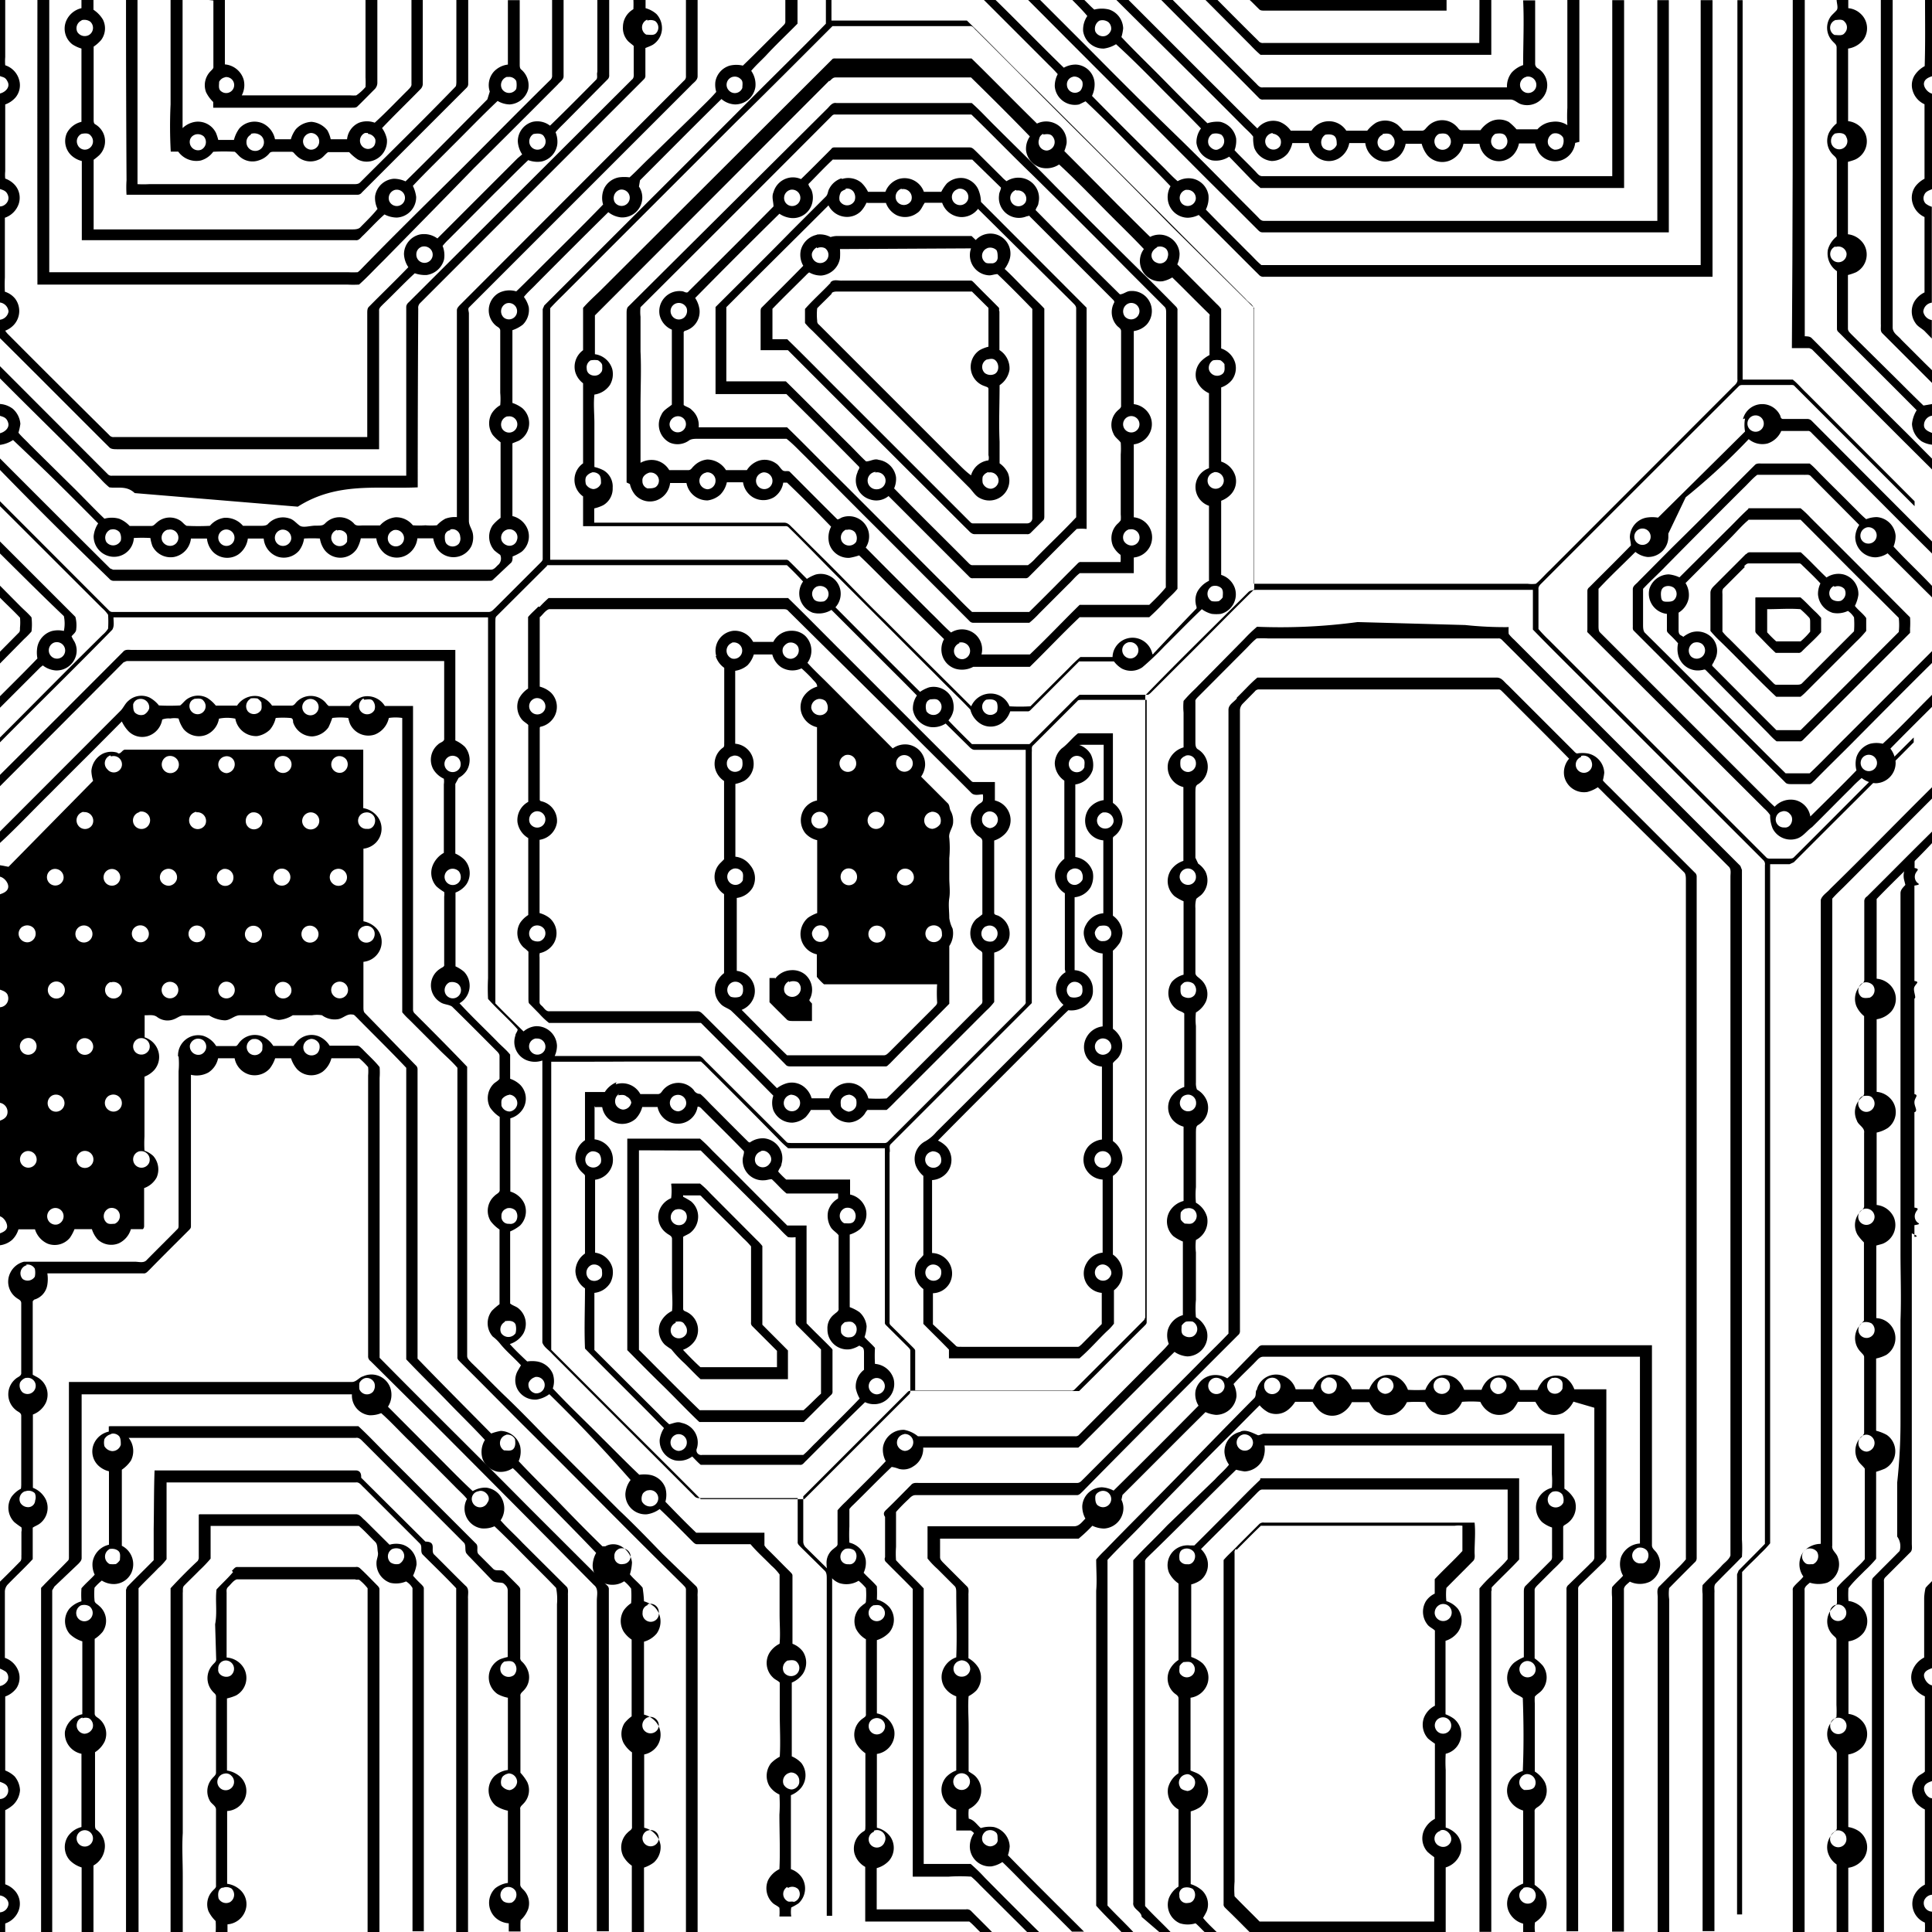 <svg xmlns="http://www.w3.org/2000/svg" viewBox="0 0 111 111"><title>header-img</title><g id="Layer_2" data-name="Layer 2"><g id="components"><path d="M0,0H.3c0,1.09,0,2.19,0,3.28a2.77,2.77,0,0,0,0,.47,1.22,1.22,0,0,1,.8.84,1.1,1.1,0,0,1-.2,1A1.39,1.39,0,0,1,.3,6c0,1.28,0,2.56,0,3.84a2.11,2.11,0,0,0,0,.42,1.34,1.34,0,0,1,.59.41,1.12,1.12,0,0,1,.18,1.06,1.28,1.28,0,0,1-.79.78c0,1.14,0,2.29,0,3.43a7.86,7.86,0,0,0,0,.82,1.24,1.24,0,0,1,.59.4,1.18,1.18,0,0,1-.07,1.5A1.33,1.33,0,0,1,.3,19a1.15,1.15,0,0,0,.18.22C2.4,21.15,4.35,23.09,6.28,25a.3.3,0,0,0,.27.11H21.1q0-3.56,0-7.12c0-.13,0-.28.1-.37.75-.76,1.52-1.5,2.26-2.27a1.46,1.46,0,0,1-.25-.75,1.17,1.17,0,0,1,.92-1.13,1.3,1.3,0,0,1,1,.23l4.6-4.6L30,8.87a1.52,1.52,0,0,1-.25-.75A1.16,1.16,0,0,1,30.6,7a1.2,1.2,0,0,1,1,.22c.9-.87,1.78-1.76,2.67-2.66.08-.12,0-.29.05-.43,0-1.38,0-2.76,0-4.14H35q0,2.16,0,4.32a.3.3,0,0,1-.1.26L32.58,6.91c-.22.23-.46.44-.66.69a1.46,1.46,0,0,1,.1.68,1.17,1.17,0,0,1-.91,1,1.49,1.49,0,0,1-.76-.08c-.65.61-1.27,1.26-1.91,1.88l-2.67,2.68a3.39,3.39,0,0,0-.34.37,1.45,1.45,0,0,1,.08.79,1.21,1.21,0,0,1-1,.88,1.81,1.81,0,0,1-.68-.1c-.63.58-1.21,1.2-1.83,1.79-.1.11-.24.21-.22.37,0,2.65,0,5.3,0,7.95l-.32,0H6.73c-.15,0-.34,0-.44-.1C4.19,23.62,2.1,21.51,0,19.43V18.37a.57.57,0,0,0,.49-.47A.57.57,0,0,0,0,17.38V11.86c.28,0,.56-.3.47-.6s-.27-.33-.47-.4V5.37c.28-.06.59-.34.45-.65S.18,4.45,0,4.37V0M30.65,7.7a.5.5,0,0,0-.24.47.47.47,0,1,0,.86-.3c-.11-.23-.4-.21-.62-.17m-6.45,6.49a.45.45,0,0,0-.28.43.47.47,0,1,0,.83-.29A.5.5,0,0,0,24.19,14.19Z"/><path d="M2.15,0h.68q0,7,0,14c0,.55,0,1.1,0,1.64H20a5.25,5.25,0,0,0,.55,0,1.48,1.48,0,0,0,.21-.19c1.94-2,3.89-3.9,5.84-5.84,1.68-1.68,3.34-3.37,5-5a.33.33,0,0,0,.12-.29c0-1.44,0-2.88,0-4.32h.66c0,1.46,0,2.92,0,4.38,0,.21-.21.32-.32.46q-2.41,2.42-4.84,4.83C25.5,11.44,23.74,13.23,22,15c-.46.45-.89.92-1.37,1.35a5.91,5.91,0,0,1-.68,0H2.15Q2.14,8.17,2.15,0Z"/><path d="M5,0h.37c0,.19,0,.37,0,.56a1.77,1.77,0,0,1,.54.56,1.12,1.12,0,0,1-.1,1.18,2.22,2.22,0,0,1-.43.38c0,1.39,0,2.78,0,4.18,0,.1,0,.24.09.28a1.15,1.15,0,0,1,.45.48A1.13,1.13,0,0,1,5.7,8.92a3.82,3.82,0,0,1-.32.26c0,1.32,0,2.64,0,4,1.59,0,3.18,0,4.76,0H20.2c.17,0,.37,0,.49-.11.35-.36.71-.7,1-1.07a1.43,1.43,0,0,1-.14-.73,1.18,1.18,0,0,1,1.08-1,1.67,1.67,0,0,1,.67.15C24.92,8.83,26.46,7.26,28,5.71l.14-.45a1.17,1.17,0,0,1,.23-1.14,1.32,1.32,0,0,1,.81-.41c0-1.23,0-2.47,0-3.7h.68c0,1.23,0,2.46,0,3.69,0,.1,0,.22.08.29a1.19,1.19,0,0,1,.41,1.13A1.18,1.18,0,0,1,29.29,6a1.41,1.41,0,0,1-.7-.2c-.92.87-1.8,1.79-2.7,2.68-.72.73-1.47,1.45-2.17,2.2a2,2,0,0,1,.19.63,1.17,1.17,0,0,1-1.12,1.19,1.57,1.57,0,0,1-.7-.18c-.43.38-.82.81-1.23,1.21-.13.11-.23.3-.43.27-5.24,0-10.49,0-15.73,0,0-1.51,0-3,0-4.55a1.36,1.36,0,0,1-.61-.33,1.13,1.13,0,0,1-.25-1.27A1.27,1.27,0,0,1,4.68,7c0-1.4,0-2.81,0-4.21a2,2,0,0,1-.52-.24A1.14,1.14,0,0,1,3.8,1.21,1.26,1.26,0,0,1,4.68.47c0-.16,0-.32,0-.47m0,1.18a.49.49,0,0,0-.24.65A.5.5,0,0,0,5.13,2a.48.48,0,0,0,.05-.76.6.6,0,0,0-.49-.08M29.15,4.41a.49.49,0,0,0-.31.7.48.48,0,0,0,.82,0,1.17,1.17,0,0,0,0-.46.47.47,0,0,0-.51-.22M4.69,7.69a.47.47,0,0,0-.23.63.45.45,0,0,0,.67.2.48.48,0,0,0,.08-.73c-.12-.16-.35-.13-.52-.1m18,3.22a.49.49,0,0,0-.33.63.47.47,0,1,0,.33-.63Z"/><path d="M7.24,0H7.9c0,3.53,0,7.05,0,10.58a6.16,6.16,0,0,0,.67,0H20.32c.13,0,.28,0,.37-.1C22.5,8.67,24.34,6.87,26.15,5c.07-.06.06-.17.07-.25,0-1.59,0-3.19,0-4.78h.68q0,2.42,0,4.84a.3.3,0,0,1-.11.25c-2,2-4,4-6,6a.31.31,0,0,1-.26.13H7.27a6.47,6.47,0,0,1,0-.84Q7.24,5.21,7.24,0Z"/><path d="M10,0h.49c0,.88,0,1.77,0,2.65,0,1.57,0,3.14,0,4.71A1.35,1.35,0,0,1,11.22,7a1.15,1.15,0,0,1,1.19.64,3,3,0,0,1,.13.4c.3,0,.6,0,.9,0a1.93,1.93,0,0,1,.31-.66,1.17,1.17,0,0,1,1.37-.28A1.29,1.29,0,0,1,15.8,8h.91A1.79,1.79,0,0,1,17,7.42,1.3,1.3,0,0,1,17.9,7a1.31,1.31,0,0,1,.91.49A1.79,1.79,0,0,1,19,8c.31,0,.62,0,.94,0a1.16,1.16,0,0,1,.69-.95,1.3,1.3,0,0,1,.9,0c.66-.6,1.27-1.25,1.91-1.88.09-.1.22-.2.2-.35,0-1.61,0-3.22,0-4.83h.65c0,1.61,0,3.22,0,4.84a.44.44,0,0,1-.11.27c-.74.76-1.5,1.49-2.23,2.26a1.61,1.61,0,0,1,.28.65,1.18,1.18,0,0,1-.81,1.22,1.11,1.11,0,0,1-.87-.07,2.9,2.9,0,0,1-.49-.42c-.4,0-.81,0-1.21,0-.19.13-.31.35-.54.43A1.14,1.14,0,0,1,17,8.91c-.08-.06-.13-.19-.25-.19h-1c-.08,0-.19,0-.25.06a1.26,1.26,0,0,1-.62.43,1.1,1.1,0,0,1-1-.13c-.15-.1-.25-.25-.39-.36a10.8,10.8,0,0,0-1.24,0,1.34,1.34,0,0,1-.71.5,1.28,1.28,0,0,1-1.3-.51H9.81A26.9,26.9,0,0,1,9.8,6q0-3,0-6m8.06,7.64a.5.5,0,0,0-.45.47.49.49,0,0,0,.44.49.47.47,0,0,0,.49-.49.48.48,0,0,0-.48-.47m3.28,0-.17,0a.48.48,0,0,0,0,.88.43.43,0,0,0,.53-.15A.53.53,0,0,0,21.56,8a.5.5,0,0,0-.42-.31m-9.94.05a.44.44,0,0,0-.28.28.48.48,0,0,0,.64.58.49.49,0,0,0,.15-.76.52.52,0,0,0-.52-.1m3.22,0a.47.47,0,0,0-.25.43.49.49,0,0,0,.4.49A.5.5,0,0,0,15,7.8.62.62,0,0,0,14.42,7.69Z"/><path d="M12,0h.92c0,1.24,0,2.47,0,3.7A1.23,1.23,0,0,1,14,4.58a1.27,1.27,0,0,1-.11.9c2.08,0,4.17,0,6.25,0a2,2,0,0,0,.33,0A2.69,2.69,0,0,0,21,5a4.91,4.91,0,0,0,0-.55Q21,2.22,21,0h.68c0,1.59,0,3.19,0,4.78a.53.53,0,0,1-.14.33c-.33.33-.66.67-1,1-.09.1-.23.07-.35.08H16.64c-1.46,0-2.92,0-4.39,0,0-.11,0-.22,0-.33a2,2,0,0,1-.41-.56,1.14,1.14,0,0,1,.26-1.21c.07-.08.18-.15.16-.27,0-1.26,0-2.53,0-3.79m.68,4.41a.49.49,0,0,0-.35.26c0,.18-.06.42.11.54a.46.46,0,1,0,.24-.81Z"/><path d="M36,0h1.09c0,.16,0,.31,0,.47a1.56,1.56,0,0,1,.63.34,1.2,1.2,0,0,1,.31.9,1.14,1.14,0,0,1-.52.86c-.14.08-.29.13-.43.19,0,.52,0,1,0,1.57a.27.27,0,0,1-.08.22L24.13,17.42a.37.37,0,0,0-.1.31Q24,22.86,24,28c-2.31.11-4.63-.33-6.89,1.11l-9.37-.78c-.47-.45-1-.26-1.46-.33a4.66,4.66,0,0,1-.48-.46c-1.94-2-3.9-3.88-5.84-5.84V21l6.23,6.24a.28.28,0,0,0,.25.09c5.63,0,11.26,0,16.9,0h0q0-4.85,0-9.69c0-.12.07-.21.15-.28L36.3,4.58c.14-.1.11-.28.11-.43,0-.5,0-1,0-1.51-.1-.09-.21-.17-.31-.26a1.11,1.11,0,0,1-.31-.85,1.18,1.18,0,0,1,.6-1,5.65,5.65,0,0,0,0-.58m.79,1.18a.48.48,0,0,0-.05.86c.19,0,.45.07.58-.1a.47.47,0,0,0-.07-.68A.6.6,0,0,0,37.2,1.18Z"/><path d="M39,0h1.08q0,2.19,0,4.38c0,.24-.23.36-.37.52L26.94,17.67c-.07.09,0,.23,0,.34,0,4,0,7.95,0,11.92,0,.27.19.48.23.75a1.25,1.25,0,0,1-.08.68,1.15,1.15,0,0,1-2,.13,1.78,1.78,0,0,1-.2-.56c-.3,0-.61,0-.91,0a1.26,1.26,0,0,1-.59.94,1.14,1.14,0,0,1-1.3-.08,1.36,1.36,0,0,1-.47-.86h-.89a2,2,0,0,1-.22.59,1.14,1.14,0,0,1-1.86.08,1.49,1.49,0,0,1-.27-.66,8.52,8.52,0,0,0-.91,0,1.5,1.5,0,0,1-.29.7,1.16,1.16,0,0,1-1.21.35,1.21,1.21,0,0,1-.82-1.05c-.3,0-.61,0-.91,0a1.33,1.33,0,0,1-.54.91,1.15,1.15,0,0,1-1.47-.15,1.32,1.32,0,0,1-.34-.76c-.31,0-.61,0-.92,0A1.21,1.21,0,0,1,10,32a1.17,1.17,0,0,1-1.24-.62,2.21,2.21,0,0,1-.12-.47,8.79,8.79,0,0,0-.95,0,1.14,1.14,0,0,1-1.56,1,1.18,1.18,0,0,1-.75-1.11,1.65,1.65,0,0,1,.26-.73c-.78-.79-1.56-1.57-2.35-2.35S1.6,26.09.75,25.28a1.75,1.75,0,0,1-.75.28v-.67c.26-.06.56-.3.47-.6s-.26-.33-.47-.4v-.68a1.36,1.36,0,0,1,.74.28,1.29,1.29,0,0,1,.43.86,3.08,3.08,0,0,1-.11.51c.19.24.43.44.64.67L4,27.8c.68.66,1.33,1.36,2,2a1.61,1.61,0,0,1,.84,0,1.67,1.67,0,0,1,.61.42c.41,0,.83,0,1.24,0,.14,0,.22-.12.31-.19a1.11,1.11,0,0,1,1.34-.13c.14.08.23.23.38.31a12.84,12.84,0,0,0,1.34,0,1.32,1.32,0,0,1,.83-.46,1.3,1.3,0,0,1,1.07.46c.33,0,.67,0,1,0,.14,0,.32,0,.42-.09a1.17,1.17,0,0,1,1.23-.34c.25.06.41.28.61.42s.6,0,.91,0,.42,0,.55-.13a1.14,1.14,0,0,1,1.65,0c.12.17.33.12.5.12s.64,0,1,0a1.41,1.41,0,0,1,.89-.47,1.22,1.22,0,0,1,1,.46,4.81,4.81,0,0,0,.72,0,4.12,4.12,0,0,0,.66,0,1.85,1.85,0,0,1,.49-.38,1.59,1.59,0,0,1,.66-.09c0-4,0-7.92,0-11.88,0-.12.08-.2.15-.28L39.29,4.64a.3.3,0,0,0,.12-.27c0-1.46,0-2.92,0-4.38M6.36,30.42a.51.51,0,0,0-.25.72.49.49,0,0,0,.83-.08.71.71,0,0,0-.06-.47.49.49,0,0,0-.52-.16m3.28,0a.48.48,0,0,0-.31.67.51.51,0,0,0,.41.26.47.47,0,1,0-.09-.92m3.22,0a.47.47,0,0,0-.22.75.46.46,0,0,0,.82-.26.47.47,0,0,0-.6-.49m3.28,0a.47.47,0,0,0-.07.89.48.48,0,0,0,.65-.35.49.49,0,0,0-.59-.54m3.23,0a.47.47,0,0,0-.28.68.48.48,0,0,0,.85,0c0-.18.05-.4-.11-.53a.48.48,0,0,0-.47-.11m3.22,0a.48.48,0,0,0-.3.47.46.46,0,0,0,.5.44.47.47,0,0,0,.42-.58.48.48,0,0,0-.62-.34m3.28,0c-.14,0-.29.15-.3.31s0,.35.09.46a.48.48,0,0,0,.71,0,.51.51,0,0,0,.08-.41A.45.45,0,0,0,25.87,30.42Z"/><path d="M45,0h.82c0,.45,0,.91,0,1.36C45.19,2,44.56,2.59,44,3.2c-.28.29-.58.56-.84.87A1.36,1.36,0,0,1,43.4,5a1.18,1.18,0,0,1-1.16,1,1.28,1.28,0,0,1-.79-.31c-1.57,1.54-3.12,3.11-4.68,4.67l-.06.36a1.12,1.12,0,0,1,.17.85,1.15,1.15,0,0,1-1.2.92,1.42,1.42,0,0,1-.73-.3c-1.38,1.36-2.75,2.73-4.12,4.11-.24.26-.51.48-.73.76a1.65,1.65,0,0,1,.28.59,1.19,1.19,0,0,1-.34,1,2,2,0,0,1-.6.32c0,1.39,0,2.79,0,4.18a2,2,0,0,1,.57.3,1.15,1.15,0,0,1-.2,1.87l-.37.15q0,2.09,0,4.18a1.25,1.25,0,0,1,.87.75,1.15,1.15,0,0,1-.34,1.3,2.59,2.59,0,0,1-.52.27c0,.14,0,.31-.13.4l-1,.94c-.07.08-.19.05-.29.06H6.56a.32.32,0,0,1-.28-.12C4.18,31.22,2.08,29.14,0,27v-.66q3.16,3.17,6.33,6.32l.17.07H28.2c.21,0,.32-.2.46-.31a.51.51,0,0,0,.08-.54,3.74,3.74,0,0,1-.33-.25,1.18,1.18,0,0,1-.1-1.46,2.71,2.71,0,0,1,.45-.42q0-2.17,0-4.34a2.68,2.68,0,0,1-.45-.42,1.18,1.18,0,0,1-.07-1.22,1.39,1.39,0,0,1,.5-.49,4,4,0,0,0,0-.71c0-1.19,0-2.38,0-3.57,0-.17-.16-.21-.26-.3a1.15,1.15,0,0,1,.18-1.87,1.34,1.34,0,0,1,1-.09c.31-.29.6-.59.9-.88,1.36-1.37,2.75-2.72,4.09-4.11a1.32,1.32,0,0,1,.07-.94,1.18,1.18,0,0,1,.84-.62,2.28,2.28,0,0,1,.61,0c.38-.34.73-.72,1.11-1.08L40,6.46c.38-.39.79-.76,1.15-1.18a1.47,1.47,0,0,1-.05-.58,1.17,1.17,0,0,1,.83-.93,1.63,1.63,0,0,1,.75,0c.76-.73,1.5-1.49,2.25-2.23.07-.08.19-.16.19-.28,0-.42,0-.84,0-1.26m-3,4.41a.47.47,0,0,0-.23.8.46.46,0,0,0,.76-.16c0-.17.06-.38-.09-.5a.47.47,0,0,0-.43-.14m-6.51,6.49a.5.5,0,0,0-.3.72.47.47,0,1,0,.3-.72M29.1,17.43a.49.49,0,0,0-.15.82.47.47,0,1,0,.15-.82m.05,6.49a.49.49,0,0,0-.3.71.47.47,0,0,0,.85-.11.46.46,0,0,0-.54-.59m-.06,6.51a.48.48,0,0,0-.26.66.53.53,0,0,0,.36.25.44.44,0,0,0,.5-.32.46.46,0,0,0-.6-.59Z"/><path d="M47,0h.77c0,.39,0,.79,0,1.18h5.38c.8,0,1.6,0,2.4,0C56.81,2.4,58,3.65,59.25,4.86c2.51,2.49,5,5,7.51,7.5q2.4,2.41,4.81,4.82c.16.21.48.34.47.63,0,5.24,0,10.49,0,15.73,5.24,0,10.49,0,15.73,0a1.92,1.92,0,0,0,.47,0c.29-.24.53-.53.81-.79L99.48,22.31c.14-.16.38-.29.34-.53q0-10.89,0-21.77h.3q0,10.9,0,21.8c1,0,1.92,0,2.88,0,.29.23.52.52.79.77L110,28.8v.28l-6.89-6.89c-.06-.09-.18-.07-.27-.07h-2.7c-.08,0-.17,0-.23.06Q94.25,27.82,88.6,33.48c-.1.1-.23.21-.21.37,0,.76,0,1.53,0,2.29a8.38,8.38,0,0,0,.62.65l12.46,12.46c.08.1.21.08.32.08h1c.09,0,.2,0,.27-.07,2.3-2.29,4.58-4.6,6.89-6.89v.28c-2.29,2.31-4.6,4.59-6.89,6.89l-.24.11c-.37,0-.75,0-1.12,0q0,17.28,0,34.56c0,1.49,0,3,0,4.46a6.62,6.62,0,0,1-.56.59c-.34.36-.72.69-1.05,1.06,0,1.82,0,3.64,0,5.46,0,4.74,0,9.47,0,14.21h-.29q0-9.77,0-19.54l.09-.22c.5-.51,1-1,1.51-1.53,0-.33,0-.67,0-1q0-19,0-38a.31.31,0,0,0-.09-.28l-9.46-9.45c-1.26-1.27-2.54-2.52-3.78-3.8,0-.76,0-1.52,0-2.28-.6,0-1.2,0-1.81,0h-14c-.18,0-.4,0-.53.12-2,2-4,3.94-5.93,5.94,0,1.35,0,2.7,0,4q0,15.87,0,31.74l-.06.14-4,4a.25.25,0,0,1-.21.07H52.42c-.09,0-.21,0-.27.07-2,2-4,4-6,6l0,.11q0,1.25,0,2.51a.49.49,0,0,0,.13.3l1.36,1.34c.08.08.18.17.17.3,0,1.41,0,2.83,0,4.24q0,7.65,0,15.3h-.31q0-9.68,0-19.37c0-.15,0-.33-.1-.44L46,88.88c-.08-.09-.19-.17-.17-.3,0-.84,0-1.67,0-2.51-1.9,0-3.81,0-5.71,0a.31.31,0,0,1-.23-.12l-8.16-8.16c-.18-.22-.48-.38-.57-.66q0-8.1,0-16.2a1.29,1.29,0,0,1-.86,0,1.13,1.13,0,0,1-.69-1.43c0-.12.13-.23.13-.36-.54-.61-1.16-1.14-1.7-1.75a11.76,11.76,0,0,1,0-1.19q0-10.36,0-20.73c-5.74,0-11.48,0-17.22,0H6.52c0,.23.06.5-.07.71C4.32,38.36,2.14,40.49,0,42.65v-.28c2-2,3.91-3.94,5.89-5.89a1.62,1.62,0,0,0,.32-.36,6,6,0,0,0,0-.8,2,2,0,0,0-.35-.39L0,29.08V28.8l6.25,6.26a.27.27,0,0,0,.22.1h21.6c.17,0,.27-.13.38-.23l2.61-2.61c.06-.06.13-.13.12-.23q0-7.16,0-14.33l.09-.21,3.11-3.11c3-3,5.94-5.93,8.91-8.91,1.39-1.39,2.79-2.76,4.16-4.17,0-.45,0-.91,0-1.36M42.3,7l-9.61,9.61c-.36.37-.74.72-1.08,1.1,0,1.65,0,3.3,0,4.94,0,3.17,0,6.34,0,9.51,4.52,0,9,0,13.57,0,.08,0,.13.05.18.1.33.32.65.65,1,1a2.24,2.24,0,0,1,.5-.25,1.15,1.15,0,0,1,1.42.88,1.16,1.16,0,0,1-.28,1q2.42,2.44,4.86,4.86a2,2,0,0,1,.52-.26,1.17,1.17,0,0,1,1.33.67,1.36,1.36,0,0,1,.07.64,1.23,1.23,0,0,1-.29.59c.44.46.89.91,1.35,1.36,1.1,0,2.21,0,3.31,0,.77-.75,1.52-1.52,2.28-2.27a6.48,6.48,0,0,1,.59-.56c1.3,0,2.59,0,3.89,0,.09,0,.14-.06.2-.11l1.64-1.64c1.42-1.4,2.8-2.83,4.23-4.23a.22.22,0,0,0,.08-.2c0-5,0-9.9,0-14.85,0-.39,0-.79,0-1.19L67.31,13Q65,10.65,62.68,8.34c-2.21-2.19-4.39-4.4-6.59-6.59-.12-.1-.2-.28-.38-.25H47.83C46,3.33,44.15,5.19,42.3,7M31.45,32.49l-2.91,2.9c-.1.08-.07.23-.08.34,0,7.31,0,14.61,0,21.92.53.55,1.08,1.08,1.62,1.61a1.26,1.26,0,0,1,.69-.3A1.17,1.17,0,0,1,32,60.08a1.44,1.44,0,0,1-.13.59c2.77,0,5.55,0,8.32,0,.17.06.28.25.42.37l4.58,4.57c.06.07.16.05.25.06h5.36A.25.25,0,0,0,51,65.6l7.77-7.77c.07-.08.19-.16.16-.28,0-4.83,0-9.65,0-14.47H56c-.15,0-.25-.11-.34-.2l-1.33-1.31a1.31,1.31,0,0,1-.88.2,1.2,1.2,0,0,1-1-1,1.31,1.31,0,0,1,.23-.81c-.63-.65-1.27-1.28-1.91-1.92-1-1-2-2-3-3a1.38,1.38,0,0,1-1.08.16,1.21,1.21,0,0,1-.75-.89,1.17,1.17,0,0,1,.2-.9c-.3-.32-.61-.64-.93-.94-1.47,0-2.94,0-4.4,0-3.14,0-6.27,0-9.41,0M46.93,33.7a.46.46,0,0,0-.22.63c.09.26.41.26.63.22a.47.47,0,0,0,.13-.75.53.53,0,0,0-.54-.1m6.5,6.49c-.28.1-.27.45-.2.68a.49.49,0,0,0,.56.18.47.47,0,0,0,.15-.79c-.13-.14-.34-.08-.51-.08m8.49.08-2.56,2.56c-.12.09-.06.25-.08.38,0,4.81,0,9.62,0,14.43l-8.12,8.12c-.1.13,0,.31-.05.47q0,4.86,0,9.73a.22.22,0,0,0,.08.21l1.27,1.26c.05.06.13.11.12.21,0,.76,0,1.53,0,2.29H62c1.25-1.23,2.47-2.48,3.72-3.71.07-.08.17-.14.16-.26q0-8.72,0-17.44c0-6.1,0-12.2,0-18.3H62.15c-.08,0-.18,0-.24.05M30.81,59.66a.46.46,0,0,0-.3.76.47.47,0,0,0,.77-.06.47.47,0,0,0-.47-.69M31.67,61c0,2.52,0,5,0,7.55,0,3,0,6,0,9l4.18,4.18q2.21,2.19,4.41,4.4c2,0,4,0,5.95,0,2-2,4-4,6-6a.25.25,0,0,0,.09-.22c0-.77,0-1.54,0-2.31,0-.09-.07-.14-.12-.2L51,76.23c-.07-.08-.18-.14-.16-.26q0-5,0-10c-1.85,0-3.71,0-5.56,0a7.14,7.14,0,0,1-.6-.57q-1.84-1.87-3.7-3.72c-.24-.23-.46-.48-.71-.69-1.32,0-2.64,0-4,0C34.73,61,33.2,61,31.67,61Z"/><path d="M57,0h.2c1.32,1.29,2.6,2.61,3.92,3.89a1.4,1.4,0,0,1,.69-.18,1.13,1.13,0,0,1,1.08,1.12,1.57,1.57,0,0,1-.15.68c1.31,1.34,2.64,2.65,4,4,.31.3.59.62.92.9a1.25,1.25,0,0,1,.89-.14,1.16,1.16,0,0,1,.88.94,1.53,1.53,0,0,1-.15.83c.78.81,1.59,1.6,2.38,2.4.28.26.52.55.81.79.45,0,.9,0,1.35,0H97.71c0-2.87,0-5.74,0-8.6q0-3.31,0-6.62h.68q0,3.71,0,7.42c0,2.82,0,5.65,0,8.47-.67,0-1.34,0-2,0H72.63a.33.33,0,0,1-.28-.09c-1.16-1.15-2.31-2.32-3.48-3.46a1.55,1.55,0,0,1-.62.16,1.17,1.17,0,0,1-1.15-1,1.26,1.26,0,0,1,.15-.81c-.77-.82-1.58-1.59-2.36-2.39s-1.66-1.68-2.52-2.49L62,6a1.16,1.16,0,0,1-1.4-1.05,1.45,1.45,0,0,1,.17-.69,7.06,7.06,0,0,0-.5-.52L56.53,0m5.13,4.41a.44.44,0,0,0-.36.48.46.46,0,0,0,.77.32.59.59,0,0,0,.11-.53.53.53,0,0,0-.52-.28m6.5,6.5a.48.48,0,0,0-.26.79.47.47,0,0,0,.8-.24A.48.48,0,0,0,68.17,10.91Z"/><path d="M59.07,0h.69c1,1,2,2,3,3C64.49,4.75,66.22,6.47,68,8.19c1.41,1.37,2.77,2.79,4.17,4.18.14.12.24.33.45.32h22.6c0-2.69,0-5.39,0-8.08,0-1.53,0-3.07,0-4.6h.66q0,5.78,0,11.57c0,.59,0,1.18,0,1.77H72.52c-.11,0-.18-.07-.25-.14-1-1-1.94-1.94-2.91-2.9q-2.41-2.42-4.83-4.84C62.7,3.65,60.89,1.82,59.07,0Z"/><path d="M62,0h.3c.19.18.37.38.57.55a1.74,1.74,0,0,1,.86,0,1.18,1.18,0,0,1,.8,1.08,2.7,2.7,0,0,1-.1.5c.83.88,1.7,1.71,2.54,2.57s1.59,1.6,2.4,2.38A1.84,1.84,0,0,1,70.11,7a1.21,1.21,0,0,1,.91.95,1.58,1.58,0,0,1-.09.68c.36.39.76.76,1.13,1.15.14.12.25.34.45.34H91.45c.39,0,.78,0,1.18,0,0-3.37,0-6.74,0-10.11h.68q0,4.55,0,9.09c0,.57,0,1.14,0,1.7H76.37c-1.32,0-2.63,0-3.95,0a7.56,7.56,0,0,1-.65-.61C71.39,9.8,71,9.39,70.62,9a1.38,1.38,0,0,1-1,.21,1.21,1.21,0,0,1-.88-1A1.34,1.34,0,0,1,69,7.38c-.77-.8-1.56-1.57-2.34-2.36S65,3.34,64.12,2.54a1.78,1.78,0,0,1-.7.25,1.17,1.17,0,0,1-1.19-1,1.38,1.38,0,0,1,.24-.87C62.19.58,61.9.3,61.61,0m1.55,1.19a.54.54,0,0,0-.23.62.49.49,0,0,0,.59.25.52.52,0,0,0,.32-.36.5.5,0,0,0-.15-.42.57.57,0,0,0-.53-.09m6.5,6.5a.51.51,0,0,0-.2.66c.12.18.36.34.57.21a.49.49,0,0,0,.14-.82A.72.72,0,0,0,69.67,7.69Z"/><path d="M64,0h.84l4.7,4.7c.9.89,1.79,1.8,2.7,2.68A1.16,1.16,0,0,1,73.52,7a1.42,1.42,0,0,1,.64.51c.4,0,.8,0,1.19,0a1.19,1.19,0,0,1,2,0c.4,0,.8,0,1.2,0a2.08,2.08,0,0,1,.51-.46,1.17,1.17,0,0,1,1.25.13,3.84,3.84,0,0,1,.31.33c.36,0,.71,0,1.07,0,.16,0,.22-.14.32-.23a1.14,1.14,0,0,1,1.69,0c.08.07.12.2.25.2.37,0,.74,0,1.11,0a1.63,1.63,0,0,1,.52-.47,1.15,1.15,0,0,1,1.11,0,3.22,3.22,0,0,1,.44.42c.4,0,.8,0,1.2,0A1.29,1.29,0,0,1,89.18,7a1.24,1.24,0,0,1,.87.19,9.32,9.32,0,0,1,0-1c0-2.07,0-4.14,0-6.22h.69q0,2,0,4c0,1.39,0,2.79,0,4.18l-.24.06a1.2,1.2,0,0,1-.8,1,1.13,1.13,0,0,1-1.27-.41,1.89,1.89,0,0,1-.24-.56c-.31,0-.62,0-.92,0a1.41,1.41,0,0,1-.3.63,1.12,1.12,0,0,1-1.27.31A1.19,1.19,0,0,1,85,8.26c-.31,0-.61,0-.92,0a1.31,1.31,0,0,1-.62.88A1.14,1.14,0,0,1,82,8.91a1.85,1.85,0,0,1-.32-.65c-.31,0-.61,0-.92,0a1.35,1.35,0,0,1-.33.67,1.16,1.16,0,0,1-1.21.29,1.24,1.24,0,0,1-.78-1c-.31,0-.62,0-.92,0a1.29,1.29,0,0,1-.62.89,1.13,1.13,0,0,1-1.4-.24,1.2,1.2,0,0,1-.31-.65c-.31,0-.63,0-.94,0a1.59,1.59,0,0,1-.27.6,1.22,1.22,0,0,1-.92.43,1.19,1.19,0,0,1-1-.76A2.24,2.24,0,0,1,72,7.85c-.17-.23-.4-.41-.59-.61C69,4.81,66.56,2.41,64.14,0m9,7.64a.49.49,0,0,0-.45.47.48.48,0,0,0,.36.47.46.46,0,0,0,.49-.18A.53.53,0,0,0,73.57,8a.54.54,0,0,0-.47-.32m3.06.05a.52.52,0,0,0-.14.77.58.58,0,0,0,.43.14.56.56,0,0,0,.35-.32c0-.17,0-.37-.12-.49s-.35-.12-.53-.09m3.28,0a.48.48,0,0,0-.27.56.46.46,0,0,0,.64.31A.48.48,0,0,0,80,7.83c-.12-.19-.36-.16-.55-.14m3.23,0a.48.48,0,0,0-.24.59.46.46,0,0,0,.62.29.47.47,0,0,0,.18-.75c-.12-.18-.36-.16-.55-.13m3.22,0a.5.5,0,0,0-.24.47.48.48,0,0,0,.62.41.48.48,0,0,0,.24-.71c-.11-.23-.4-.21-.62-.17m3.28,0a.51.51,0,0,0-.23.63.63.63,0,0,0,.34.28.58.58,0,0,0,.43-.14.67.67,0,0,0,.08-.55A.52.52,0,0,0,89.18,7.69Z"/><path d="M67,0h.38L72.1,4.73c.14.12.25.33.47.29h13.7l.31,0a1.3,1.3,0,0,1,.27-.85,1.57,1.57,0,0,1,.66-.43c0-1.24.06-2.48,0-3.72h.69q0,1.81,0,3.63a.3.3,0,0,0,.18.29,1.14,1.14,0,0,1,.46,1.3A1.16,1.16,0,0,1,87.43,6c-.25-.06-.42-.31-.7-.28H72.57a.28.28,0,0,1-.25-.1C70.46,3.73,68.58,1.88,66.72,0m21,4.41a.47.47,0,1,0,.52.63A.48.48,0,0,0,87.68,4.41Z"/><path d="M69.26,0h.69c.78.79,1.56,1.57,2.35,2.35a.31.31,0,0,0,.28.12c4.14,0,8.27,0,12.41,0Q85,1.23,85,0h.68c0,1.05,0,2.1,0,3.15H76.2c-1.26,0-2.52,0-3.78,0a7,7,0,0,1-.56-.54Z"/><path d="M71.8,0H83.11c0,.2,0,.41,0,.61H72.63c-.09,0-.2,0-.27-.06S72,.18,71.8,0Z"/><path d="M103,0h.69q0,9.66,0,19.32c.15,0,.32,0,.43.14l4.14,4.15c.93.92,1.86,1.84,2.77,2.77V27c-2.32-2.3-4.62-4.62-6.93-6.93l-.15-.07c-.32,0-.64,0-1,0C103,13.34,103,6.67,103,0Z"/><path d="M106,0h.19c0,.16,0,.31,0,.47a1.19,1.19,0,0,1,.72.33,1.13,1.13,0,0,1,.15,1.48,1.36,1.36,0,0,1-.88.51c0,1.39,0,2.78,0,4.17a1.24,1.24,0,0,1,1,.75,1.15,1.15,0,0,1-.58,1.45c-.14.06-.29.1-.43.14,0,1.39,0,2.78,0,4.16a1.24,1.24,0,0,1,.93.6,1.15,1.15,0,0,1-.46,1.58,3,3,0,0,1-.47.16c0,1,0,2.05,0,3.08,0,.15.12.24.21.34L109,21.81c.5.5,1,1,1.51,1.49l.51-.09v.67a.55.55,0,0,0-.48.56c0,.25.27.36.48.44v.67a1.5,1.5,0,0,1-.61-.19,1.29,1.29,0,0,1-.56-1,1.83,1.83,0,0,1,.27-.79c-1.49-1.5-3-3-4.48-4.48a.24.24,0,0,1-.1-.2c0-1.1,0-2.21,0-3.31a1.23,1.23,0,0,1-.52-1.24,1.48,1.48,0,0,1,.51-.76c0-1.45,0-2.9,0-4.35,0-.16-.12-.24-.22-.34a1.12,1.12,0,0,1-.23-1.26,1.76,1.76,0,0,1,.44-.54c0-1.45,0-2.91,0-4.36,0-.18-.15-.26-.24-.37a1.11,1.11,0,0,1-.1-1.41c.1-.13.23-.23.34-.36s0-.41,0-.62m-.06,1.18a.47.47,0,0,0-.06.86c.19,0,.45.07.58-.11a.46.46,0,0,0,0-.65c-.11-.15-.31-.12-.48-.1m-.05,6.51a.48.48,0,0,0-.25.42.47.47,0,1,0,.88-.2c-.08-.26-.41-.26-.63-.21m0,6.49a.47.47,0,1,0,.64.39A.48.48,0,0,0,105.46,14.19Z"/><path d="M108.06,0h.68q0,9.41,0,18.82c0,.33.33.48.51.71.59.58,1.16,1.17,1.75,1.74V22l-2.84-2.84c-.16-.13-.08-.36-.1-.54Q108.06,9.29,108.06,0Z"/><path d="M110.6,0h.4V4.38c-.2.07-.42.16-.46.39s.2.54.46.61v5.49c-.17.07-.37.13-.44.32a.44.44,0,0,0,.08.51,1.08,1.08,0,0,0,.35.18v5.51a.56.56,0,0,0-.49.52.6.6,0,0,0,.49.48v1.06l-.36-.37c-.17-.2-.44-.29-.58-.52a1.15,1.15,0,0,1-.06-1.24,1.37,1.37,0,0,1,.58-.52c0-1.44,0-2.89,0-4.33a1.25,1.25,0,0,1-.68-.78,1.11,1.11,0,0,1,.17-1,1.59,1.59,0,0,1,.51-.42c0-.76,0-1.52,0-2.28s0-1.36,0-2a1.24,1.24,0,0,1-.68-.78,1.07,1.07,0,0,1,.11-.88,1.58,1.58,0,0,1,.58-.53C110.62,2.52,110.6,1.26,110.6,0Z"/><path d="M47.8,3.42c.06-.08.16-.06.25-.06,2.59,0,5.18,0,7.77,0,1.26,1.23,2.49,2.5,3.76,3.74a1.19,1.19,0,0,1,1.05,0,1.15,1.15,0,0,1,.65,1.13,2.3,2.3,0,0,1-.13.45c1,1,2.06,2.07,3.09,3.11.61.6,1.22,1.22,1.84,1.82a1.18,1.18,0,0,1,.75-.11,1.16,1.16,0,0,1,.94,1.07,1.51,1.51,0,0,1-.13.62l2.27,2.28a1.5,1.5,0,0,1,.25.28c0,.76,0,1.51,0,2.27a1.25,1.25,0,0,1,.8.81,1.15,1.15,0,0,1-.18,1,1.38,1.38,0,0,1-.62.43c0,1.42,0,2.84,0,4.26a1.26,1.26,0,0,1,.81.81,1.11,1.11,0,0,1-.31,1.13,1.47,1.47,0,0,1-.5.31q0,2.13,0,4.26a1.21,1.21,0,0,1,.79.77,1.16,1.16,0,0,1-.81,1.47,2.2,2.2,0,0,1-.52,0,1.63,1.63,0,0,1-.57-.27c-.73.69-1.43,1.42-2.15,2.13a15.63,15.63,0,0,1-1.27,1.21,1.15,1.15,0,0,1-1.18.07A1.63,1.63,0,0,1,64,38H62l-2.7,2.7c-.08.07-.14.18-.26.17-.35,0-.7,0-1,0a1.41,1.41,0,0,1-.36.57,1.11,1.11,0,0,1-1.28.18,1.33,1.33,0,0,1-.65-.85c-.62-.66-1.29-1.28-1.92-1.93q-3-3-6-6c-.84-.85-1.67-1.71-2.52-2.54a.22.22,0,0,0-.19-.07H34.93c-.48,0-1,0-1.43,0,0-.57,0-1.14,0-1.71a1.16,1.16,0,0,1,0-1.9c0-.62,0-1.25,0-1.87,0-.91,0-1.82,0-2.73a1.26,1.26,0,0,1-.45-.65,1.18,1.18,0,0,1,.45-1.25c0-.81,0-1.62,0-2.43.3-.35.65-.66,1-1L47.8,3.42m-.15,1.21L34.18,18.12c0,.74,0,1.49,0,2.23a1.21,1.21,0,0,1,1,.87,1.23,1.23,0,0,1-.14.9,1.3,1.3,0,0,1-.89.55c-.06.55,0,1.1,0,1.65,0,.84,0,1.68,0,2.51a2.15,2.15,0,0,1,.54.2,1.08,1.08,0,0,1,.51,1,1.1,1.1,0,0,1-.55,1,2.43,2.43,0,0,1-.51.18c0,.27,0,.55,0,.82H45.06c.23,0,.35.19.5.32.73.74,1.48,1.47,2.22,2.21,1,1,2,2.06,3.07,3.09,1.64,1.65,3.3,3.28,4.95,4.93A1.21,1.21,0,0,1,57,39.85a1.16,1.16,0,0,1,1,.73,10.16,10.16,0,0,0,1.2,0l2.22-2.21a8.6,8.6,0,0,1,.65-.62c.62,0,1.23,0,1.85,0a1.11,1.11,0,0,1,.16-.55,1.15,1.15,0,0,1,1.5-.44,1.17,1.17,0,0,1,.63.83c.07,0,.09-.09.15-.13Q67.5,36.24,68.7,35c.11-.07,0-.21,0-.32a1.1,1.1,0,0,1,.1-.7,1.52,1.52,0,0,1,.66-.61c0-1.44,0-2.87,0-4.31a1.14,1.14,0,0,1,0-2.16c0-1.43,0-2.87,0-4.31a1.35,1.35,0,0,1-.73-.78A1.13,1.13,0,0,1,69,20.76a1.94,1.94,0,0,1,.49-.36c0-.74,0-1.49,0-2.23a.15.15,0,0,0,0-.11c-.72-.7-1.42-1.42-2.14-2.12a1.72,1.72,0,0,1-.56.22,1.17,1.17,0,0,1-1.27-.9,1.15,1.15,0,0,1,.2-.95c-.58-.62-1.19-1.21-1.79-1.81-1-1-2-2.05-3.08-3.05a1.32,1.32,0,0,1-1,.19,1.18,1.18,0,0,1-.9-1,1.24,1.24,0,0,1,.22-.8c-1.11-1.15-2.24-2.27-3.38-3.39H48c-.16,0-.24.13-.35.22M59.94,7.69A.38.38,0,0,0,59.7,8a.48.48,0,0,0,.45.65.49.49,0,0,0,.34-.79c-.12-.19-.36-.16-.55-.13m6.51,6.5a.62.62,0,0,0-.23.22.44.44,0,0,0,.23.64.45.45,0,0,0,.64-.33A.48.48,0,0,0,67,14.3a.52.52,0,0,0-.52-.11m-32.52,6.5a.46.46,0,0,0-.25.49c0,.42.59.53.8.24.12-.1.09-.27.09-.41s-.14-.24-.24-.31a1.17,1.17,0,0,0-.4,0m35.74,0a.5.5,0,0,0-.24.54.49.49,0,0,0,.79.23c.15-.14.1-.36.1-.55a.78.78,0,0,0-.23-.22,1.2,1.2,0,0,0-.41,0M34,27.15a.62.62,0,0,0-.27.17c-.13.13-.1.34-.07.5a.56.56,0,0,0,.43.28.5.5,0,0,0,.44-.33c0-.17,0-.37-.1-.49a.48.48,0,0,0-.42-.14m35.74,0a.48.48,0,0,0-.37.47.46.46,0,0,0,.65.43.48.48,0,0,0,.28-.39.49.49,0,0,0-.57-.52m-.12,6.56a.49.49,0,0,0,0,.85,1.26,1.26,0,0,0,.4,0,.78.78,0,0,0,.23-.22c0-.17.05-.37-.07-.52a.54.54,0,0,0-.56-.11m-4.84,3.23a.45.45,0,0,0-.26.23.48.48,0,0,0,.45.68.47.47,0,0,0,.38-.69.48.48,0,0,0-.58-.22M56.66,40.2a.47.47,0,1,0,.62.68.92.92,0,0,0,0-.5C57.17,40.15,56.88,40.17,56.66,40.2Z"/><path d="M47.49,6.28c.17-.15.3-.41.57-.36,2.59,0,5.18,0,7.77,0,.47.41.89.88,1.34,1.32,1.14,1.14,2.3,2.26,3.43,3.42q2.69,2.72,5.42,5.4c.5.5,1,1,1.49,1.5.07.07.16.15.14.27,0,5.33,0,10.67,0,16-.23.29-.52.52-.77.79s-.55.57-.85.84c-1.33,0-2.67,0-4,0-1,.95-1.9,1.91-2.86,2.85-1.08,0-2.17,0-3.25,0a1.37,1.37,0,0,1-1,.12,1.15,1.15,0,0,1-.81-.88,1.21,1.21,0,0,1,.13-.83L51.48,34c-.71-.69-1.4-1.41-2.12-2.09a3.48,3.48,0,0,1-.56.14,1.15,1.15,0,0,1-1.15-.79,1.36,1.36,0,0,1,.1-1c-.83-.86-1.67-1.71-2.53-2.53H45a1.23,1.23,0,0,1-.52.83,1.19,1.19,0,0,1-1.24,0,1.22,1.22,0,0,1-.55-.85c-.31,0-.62,0-.93,0a1.44,1.44,0,0,1-.38.71,1.36,1.36,0,0,1-.72.33,1.22,1.22,0,0,1-1.22-1h-.94a1.2,1.2,0,0,1-.79,1,1.14,1.14,0,0,1-1.22-.32,1.47,1.47,0,0,1-.3-.62L36,27.72q0-4.85,0-9.71c0-.14,0-.31.1-.4L47.49,6.28m.31.37q-5.51,5.53-11,11a2.43,2.43,0,0,0,0,.55c0,.67,0,1.34,0,2,.05,1,0,2.07,0,3.11s0,2.18,0,3.28a1.3,1.3,0,0,1,.83-.15,1.19,1.19,0,0,1,.82.57c.36,0,.73,0,1.1,0,.16,0,.21-.15.31-.23a1.24,1.24,0,0,1,.78-.38,1.29,1.29,0,0,1,1.07.61c.4,0,.8,0,1.2,0a1.31,1.31,0,0,1,.68-.54,1.12,1.12,0,0,1,1,.16c.15.09.23.26.36.38s.33,0,.43.1c.91.91,1.82,1.83,2.73,2.73.1,0,.19-.09.29-.12a1.16,1.16,0,0,1,1.51.86,1.17,1.17,0,0,1-.17.88c1.24,1.26,2.5,2.51,3.75,3.76.39.37.75.77,1.15,1.12a1.18,1.18,0,0,1,.64-.18,1.15,1.15,0,0,1,1.11,1.44c.93,0,1.85,0,2.78,0,1-.95,1.9-1.91,2.86-2.85.34,0,.68,0,1,0h3c.32-.31.64-.62.95-1,0-.32,0-.66,0-1Q67,25.44,67,18c0-.12,0-.26-.07-.35l-2-2q-2.79-2.82-5.62-5.61C58.12,8.9,57,7.73,55.81,6.58H48a.22.22,0,0,0-.2.07M37.32,27.15c-.21.06-.44.23-.41.48a.43.43,0,0,0,.29.43c.16,0,.37,0,.49-.09a.46.46,0,0,0,0-.71.47.47,0,0,0-.34-.11m3.23,0a.48.48,0,0,0-.35.68.51.51,0,0,0,.43.28.49.49,0,0,0,.45-.49.47.47,0,0,0-.53-.48m3.27,0a.53.53,0,0,0-.29.16.48.48,0,0,0,.16.76.47.47,0,0,0,.64-.29.49.49,0,0,0-.51-.63m4.78,3.28a.49.49,0,0,0-.25.71.49.49,0,0,0,.81,0,.59.59,0,0,0-.07-.55.46.46,0,0,0-.49-.13m6.5,6.5a.51.51,0,0,0-.27.24.47.47,0,0,0,.47.68.48.48,0,0,0,.21-.86A.53.53,0,0,0,55.1,36.92Z"/><path d="M47.75,8.56a.22.22,0,0,1,.19-.09h7.77c.16,0,.25.12.35.21l1.5,1.49a1.77,1.77,0,0,0,.27.24,1.25,1.25,0,0,1,1-.16,1.17,1.17,0,0,1,.83,1.42c0,.14-.13.26-.16.4q2.4,2.44,4.84,4.84c.21,0,.39-.19.61-.19a1.14,1.14,0,0,1,1.15.73,1.17,1.17,0,0,1-.22,1.2,1.27,1.27,0,0,1-.74.37c0,1.4,0,2.8,0,4.2a1.19,1.19,0,0,1,.7.34,1.13,1.13,0,0,1,.24,1.27,1.18,1.18,0,0,1-.94.7q0,2.09,0,4.19a1.16,1.16,0,0,1,0,2.31c0,.3,0,.6,0,.9-1,0-2.07,0-3.1,0-.25.18-.44.44-.67.65l-1.67,1.67a5.22,5.22,0,0,1-.56.53H57c-.36,0-.73,0-1.1,0a.28.28,0,0,1-.2-.1L50.3,30.27c-1.38-1.37-2.74-2.75-4.11-4.12-.32-.31-.62-.64-1-.94-.32,0-.65,0-1,0-1.36,0-2.72,0-4.09,0-.17,0-.35,0-.49.08a1.13,1.13,0,0,1-1.13.14A1.16,1.16,0,0,1,38,23.83c.11-.27.39-.4.6-.58,0-1.44,0-2.87,0-4.31a1.2,1.2,0,0,1-.7-.83,1.16,1.16,0,0,1,1.27-1.38c.14,0,.29.17.4,0,1.63-1.62,3.26-3.24,4.87-4.87,0-.27-.12-.55,0-.82a1.17,1.17,0,0,1,.82-.81,1.13,1.13,0,0,1,.76.06c.6-.58,1.19-1.18,1.78-1.77m.09.61c-.5.46-1,1-1.44,1.44,0,.13.13.24.18.37a1.2,1.2,0,0,1,.06.59,1.14,1.14,0,0,1-1.18,1,1.45,1.45,0,0,1-.73-.25q-2.44,2.4-4.84,4.84a1.61,1.61,0,0,1,.25.67A1.14,1.14,0,0,1,39.38,19a.12.12,0,0,0-.1.15c0,1.37,0,2.74,0,4.12.14.11.34.14.46.28a1.15,1.15,0,0,1,.4,1c1.69,0,3.39,0,5.08,0,.88.85,1.73,1.73,2.6,2.59,2.27,2.25,4.52,4.53,6.79,6.79.41.41.81.84,1.24,1.23,1.09,0,2.19,0,3.28,0,.93-.91,1.84-1.84,2.76-2.76.05-.05.11-.12.2-.11h2.29a2.47,2.47,0,0,0,0-.41,1.42,1.42,0,0,1-.43-.5,1.15,1.15,0,0,1,.25-1.28,1.1,1.1,0,0,0,.19-.21,1.72,1.72,0,0,0,0-.33q0-1.73,0-3.45a4.87,4.87,0,0,0,0-.68c-.12-.18-.34-.3-.42-.52a1.12,1.12,0,0,1,.23-1.31c.09-.09.23-.16.21-.31q0-2.13,0-4.26c0-.15-.13-.21-.22-.3A1.15,1.15,0,0,1,64,17.41c.07-.11-.06-.19-.12-.26q-2.36-2.36-4.72-4.72c0-.07-.12,0-.18,0a1.15,1.15,0,0,1-1.58-1.22c0-.15.1-.28.11-.43L55.86,9.17c-2.67,0-5.34,0-8,0m-2.46,1.74a.48.48,0,0,0-.35.43.46.46,0,0,0,.54.49.47.47,0,0,0,.28-.77.48.48,0,0,0-.48-.15m13,0a.48.48,0,0,0-.29.69.47.47,0,0,0,.83,0,.48.48,0,0,0-.54-.65M38.88,17.42a.47.47,0,0,0-.29.69.47.47,0,0,0,.72.13.52.52,0,0,0,.14-.54.49.49,0,0,0-.57-.28m26,0a.49.49,0,0,0-.25.77.48.48,0,0,0,.83-.24.47.47,0,0,0-.58-.53m-26,6.5a.49.49,0,0,0-.41.43.47.47,0,1,0,.88-.21.46.46,0,0,0-.47-.22m26,0a.47.47,0,1,0,.56.61.47.47,0,0,0-.56-.61m0,6.49a.48.48,0,0,0-.31.67.52.52,0,0,0,.41.26.46.46,0,0,0,.49-.49A.47.47,0,0,0,64.89,30.42Z"/><path d="M48.39,10.28a1.18,1.18,0,0,1,1.09.21,1.79,1.79,0,0,1,.39.53h1a1.22,1.22,0,0,1,.78-.74,1.18,1.18,0,0,1,1.43.74c.34,0,.68,0,1,0a2.43,2.43,0,0,1,.32-.48,1.19,1.19,0,0,1,1-.3,1.14,1.14,0,0,1,.79.61,1.91,1.91,0,0,1,.17.75l6.07,6.08,0,.1q0,5.1,0,10.19c0,.81,0,1.61,0,2.42a2.84,2.84,0,0,0-.57,0c-.93.91-1.84,1.84-2.76,2.76a.23.23,0,0,1-.2.07h-3a.22.22,0,0,1-.2-.07l-4.65-4.65a1.1,1.1,0,0,1-1.07.19,1.14,1.14,0,0,1-.71-1.56c0-.11.18-.24.06-.34q-2.06-2.09-4.15-4.15c-1.36,0-2.71,0-4.07,0,0-1.57,0-3.14,0-4.7,0-.1,0-.22,0-.3,1.45-1.45,2.91-2.89,4.34-4.35l2-2c.12-.12.11-.3.19-.44a1.2,1.2,0,0,1,.69-.6m.26.63a.83.83,0,0,0-.26.14.66.66,0,0,0-.09.51.48.48,0,0,0,.86,0,.57.57,0,0,0-.06-.51.46.46,0,0,0-.46-.18m3.22,0a.49.49,0,0,0-.29.69.48.48,0,0,0,.84,0,.49.49,0,0,0-.55-.66m3.22,0a.47.47,0,0,0-.23.74.48.48,0,0,0,.81-.11.48.48,0,0,0-.58-.64m-5.24.79a1.78,1.78,0,0,1-.32.49,1.14,1.14,0,0,1-.86.32,1.19,1.19,0,0,1-1-.66c-2,2-3.92,3.89-5.87,5.85v.08c0,1.39,0,2.79,0,4.18,1.14,0,2.28,0,3.42,0,1.21,1.19,2.4,2.4,3.61,3.6.34.33.66.69,1,1,.24,0,.48-.18.72-.09a1.18,1.18,0,0,1,1,1,1.37,1.37,0,0,1-.11.64c1.4,1.43,2.83,2.83,4.24,4.25.08.08.16.18.29.16,1.05,0,2.1,0,3.16,0a2.59,2.59,0,0,0,.45-.41c.77-.79,1.57-1.54,2.32-2.34,0-4,0-8,0-12,0-.16-.13-.25-.22-.35L56.19,12a1.18,1.18,0,0,1-1,.47,1.21,1.21,0,0,1-1.06-.82h-1c-.14.2-.22.46-.44.59a1.16,1.16,0,0,1-1.16.13,1.26,1.26,0,0,1-.63-.71c-.34,0-.68,0-1,0m.41,15.45a.49.49,0,0,0,.08,1,.5.5,0,0,0,.47-.36A.48.48,0,0,0,50.28,27.15Z"/><path d="M46.92,13.48a1.3,1.3,0,0,1,.8.14,1.33,1.33,0,0,1,.33-.06c2.59,0,5.18,0,7.77,0l.24.23A1.15,1.15,0,0,1,58,14.92a1.89,1.89,0,0,1-.28.53c.49.45.93.94,1.41,1.4.28.3.59.57.87.88,0,1.45,0,2.91,0,4.37q0,3.77,0,7.54c0,.08,0,.19-.06.25l-.72.72a.25.25,0,0,1-.22.08H56c-.21,0-.32-.19-.46-.31Q50.4,25.26,45.27,20.12c-.52,0-1,0-1.57,0q0-1.1,0-2.21c0-.08,0-.17.05-.23.8-.8,1.61-1.6,2.4-2.41a1.26,1.26,0,0,1-.14-.9,1.21,1.21,0,0,1,.92-.88m0,.72a.6.6,0,0,0-.28.34.48.48,0,0,0,.65.53.47.47,0,0,0,.1-.82.53.53,0,0,0-.46,0m9.78,0a.47.47,0,0,0-.15.78c.1.12.27.08.41.09a.33.33,0,0,0,.34-.33c0-.14,0-.31-.07-.43a.53.53,0,0,0-.52-.12m-8.47.06a3.78,3.78,0,0,1,0,.52,1.19,1.19,0,0,1-1.07,1,1.35,1.35,0,0,1-.7-.18,1.15,1.15,0,0,0-.18.16c-.64.64-1.3,1.28-1.93,1.93,0,.58,0,1.17,0,1.75.28,0,.57,0,.85,0,1.1,1.07,2.17,2.17,3.26,3.25l7.17,7.17c.07.06.13.16.23.16H59a.3.3,0,0,0,.31-.32c0-4,0-8,0-12-.65-.67-1.31-1.34-2-2-.15,0-.3.06-.45.07a1.16,1.16,0,0,1-1.07-1.55Z"/><path d="M47.71,16.23c.17-.21.46-.09.69-.11h7.37c.09,0,.14.08.2.13.46.48.94.94,1.4,1.41.07.06,0,.15.05.23,0,.74,0,1.48,0,2.22A1.25,1.25,0,0,1,58,21.24a1.31,1.31,0,0,1-.57.89c0,1.08-.05,2.17,0,3.25,0,.41,0,.83,0,1.24a1.43,1.43,0,0,1,.48.56,1.15,1.15,0,0,1-1.61,1.44c-.28-.13-.42-.42-.64-.63l-9-9a3.84,3.84,0,0,1-.41-.43c0-.27,0-.54,0-.81.46-.52,1-1,1.47-1.5m.06.63c-.27.28-.56.55-.83.83a3.44,3.44,0,0,0,0,.72.25.25,0,0,0,.11.23l7.65,7.65c.36.34.69.72,1.08,1a1.19,1.19,0,0,1,1-.86.57.57,0,0,0,0-.3c0-1.27,0-2.53,0-3.8,0-.12-.13-.12-.2-.16a1.16,1.16,0,0,1-.31-2.07,2,2,0,0,1,.51-.2c0-.74,0-1.48,0-2.23l-.95-.94c-2.57,0-5.14,0-7.7,0-.12,0-.26,0-.35.08m8.89,3.83a.48.48,0,0,0-.09.78.55.55,0,0,0,.5.07c.3-.1.33-.51.16-.74s-.38-.14-.57-.11m.12,6.46a.53.53,0,0,0-.34.27,1,1,0,0,0,0,.36.51.51,0,0,0,.48.33.49.49,0,0,0,.43-.43A.48.48,0,0,0,56.78,27.15Z"/><path d="M100.14,24.08a1.14,1.14,0,0,1,2.15-.18c0,.06.05.18.15.17.47,0,.93,0,1.4,0a.35.35,0,0,1,.24.1L111,31.11v.69c-2.29-2.27-4.55-4.56-6.83-6.84-.09-.08-.17-.22-.31-.2-.51,0-1,0-1.52,0a1.3,1.3,0,0,1-.79.72,1.22,1.22,0,0,1-1.08-.25,37.47,37.47,0,0,1-3.62,3.34l-1,2.09a.71.71,0,0,1,0,.12A1.16,1.16,0,0,1,94.65,32a1.35,1.35,0,0,1-.69-.29c-.71.71-1.44,1.39-2.12,2.12,0,.7,0,1.41,0,2.11,0,.13,0,.29.07.38l9.21,9.21c.28.27.55.56.84.82a1.25,1.25,0,0,1,1.23-.37,1.15,1.15,0,0,1,.82.93c.89-.88,1.78-1.75,2.65-2.65a1.48,1.48,0,0,1,0-.76,1.2,1.2,0,0,1,.79-.77,1.53,1.53,0,0,1,.72,0c1-.92,1.89-1.88,2.84-2.82v.69c-.8.8-1.61,1.6-2.4,2.41a1.47,1.47,0,0,1,.3.79A1.17,1.17,0,0,1,107.78,45a1.38,1.38,0,0,1-.82-.3,6.91,6.91,0,0,0-.58.55c-.76.75-1.51,1.52-2.27,2.27-.32.22-.54.59-.94.68a1.16,1.16,0,0,1-1.32-.59,1.91,1.91,0,0,1-.15-.78,2,2,0,0,0-.35-.39L91.2,36.32a.16.16,0,0,1,0-.11c0-.75,0-1.5,0-2.25a.26.26,0,0,1,.11-.22c.8-.8,1.6-1.59,2.39-2.4,0-.16-.05-.32-.06-.49a1.17,1.17,0,0,1,.95-1.11,2.06,2.06,0,0,1,.67,0q2.49-2.46,5-4.95a2,2,0,0,1,0-.75m.49-.16a.47.47,0,1,0,.58.53.47.47,0,0,0-.58-.53m-6.5,6.5a.47.47,0,1,0,.58.53.47.47,0,0,0-.58-.53m13,13a.47.47,0,1,0,.59.43.47.47,0,0,0-.59-.43m-4.83,3.23a.47.47,0,0,0-.37.31.46.46,0,0,0,.46.62c.4.06.6-.52.33-.77A.43.43,0,0,0,102.3,46.65Z"/><path d="M100.83,26.72c.11-.13.29-.08.45-.09.9,0,1.8,0,2.69,0,.27.21.49.48.74.72.56.57,1.14,1.13,1.7,1.7.27.26.52.54.81.78a1.63,1.63,0,0,1,.62-.12,1.17,1.17,0,0,1,1.07,1.07,1.64,1.64,0,0,1-.12.62c.71.78,1.49,1.49,2.21,2.26v.66c-.85-.84-1.69-1.69-2.55-2.53a1.4,1.4,0,0,1-.68.23,1.17,1.17,0,0,1-1.18-1.18,1.38,1.38,0,0,1,.23-.68c-.92-.93-1.85-1.86-2.77-2.79-.1-.13-.27-.08-.41-.09-.89,0-1.79,0-2.68,0-.3.23-.54.53-.82.79q-2.22,2.21-4.42,4.44c-.43.45-.9.87-1.32,1.32,0,.68,0,1.37,0,2.05,0,.16,0,.36.1.47,2.71,2.68,5.38,5.4,8.09,8.08.46,0,.92,0,1.38,0,.71-.67,1.38-1.38,2.08-2.07l5-5v.68c-1.62,1.6-3.22,3.22-4.82,4.83-.67.67-1.35,1.33-2,2-.09.07-.17.2-.3.18h-1c-.12,0-.26,0-.34-.08l-8.72-8.73c-.09-.08-.05-.21-.06-.31,0-.69,0-1.38,0-2.08,0-.2.22-.31.33-.45.73-.73,1.45-1.47,2.18-2.19,1.55-1.52,3.07-3.07,4.61-4.6m6.3,3.7a.49.49,0,0,0-.34.53.45.45,0,0,0,.43.39.47.47,0,1,0-.1-.92Z"/><path d="M100.45,29.2c1,0,2,0,3,0a5.52,5.52,0,0,1,.56.53q2.87,2.86,5.73,5.74a4.91,4.91,0,0,1,0,.63c0,.08,0,.19,0,.26l-6.07,6.07c-.08.08-.16.19-.29.16-.44,0-.87,0-1.31,0-.25-.19-.45-.44-.67-.65L98,38.5c-.06-.07-.16,0-.24,0a1.16,1.16,0,0,1-1.35-.9,1.52,1.52,0,0,1,0-.64,6.37,6.37,0,0,0-.48-.5c-.07-.08-.17-.14-.16-.26,0-.31,0-.62,0-.93a1.17,1.17,0,0,1-1-1.46A1.19,1.19,0,0,1,95.88,33a1.93,1.93,0,0,1,.61.17l2.68-2.67c.43-.41.83-.86,1.28-1.26m0,.64c-.36.3-.67.67-1,1l-2.61,2.62a1.3,1.3,0,0,1,.18.87,1.25,1.25,0,0,1-.58.83c0,.33,0,.67,0,1s.16.28.27.39a1.73,1.73,0,0,1,.44-.25,1.17,1.17,0,0,1,1.28.38A1.11,1.11,0,0,1,98.47,38c0,.09-.18.2-.06.29,1.21,1.22,2.43,2.44,3.65,3.66h1.39c1.89-1.87,3.76-3.76,5.64-5.64a3.54,3.54,0,0,0,0-.81l-1.18-1.18c-1.5-1.47-3-3-4.46-4.46h-3M95.67,33.7c-.27.09-.26.4-.23.63s.17.24.32.24.31,0,.41-.09a.48.48,0,0,0,0-.71.56.56,0,0,0-.51-.07m1.67,3.22a.5.5,0,0,0-.17.8.48.48,0,0,0,.76-.16.48.48,0,0,0-.14-.57A.52.52,0,0,0,97.35,36.92Z"/><path d="M0,31.11l4.33,4.33a1.87,1.87,0,0,1,.05.7c0,.19-.17.29-.27.42a3,3,0,0,0,.17.31,1.09,1.09,0,0,1,.07.85,1.16,1.16,0,0,1-1.13.8,1.36,1.36,0,0,1-.76-.29l-.14.11L0,40.66V40c.72-.72,1.45-1.44,2.15-2.17a1.81,1.81,0,0,1,0-.68A1.2,1.2,0,0,1,3,36.25a1.52,1.52,0,0,1,.67,0,2.08,2.08,0,0,0,0-.85C2.43,34.22,1.21,33,0,31.8V31m3.08,5.93a.48.48,0,0,0,0,.87.47.47,0,0,0,.66-.49A.48.48,0,0,0,3.08,36.93Z"/><path d="M100.33,31.84a.25.25,0,0,1,.22-.11c1,0,1.94,0,2.91,0,.51.46,1,1,1.48,1.45a1.22,1.22,0,0,1,1-.17,1.16,1.16,0,0,1,.83,1.17,2.05,2.05,0,0,1-.2.63c.19.25.47.44.65.7,0,.25,0,.49,0,.74a6.49,6.49,0,0,1-.59.63l-2.82,2.82a3.2,3.2,0,0,1-.36.33c-.47,0-.93,0-1.4,0-1.07-1-2.11-2.11-3.18-3.15a6.58,6.58,0,0,1-.6-.63c0-.73,0-1.46,0-2.19,0-.24.2-.38.34-.53l1.7-1.7m-.06.74-1.21,1.21c-.13.11-.07.3-.08.45q0,1,0,2.06a3.11,3.11,0,0,0,.39.41l2.53,2.54s.1.11.17.1h1.15c.11,0,.24,0,.32-.07,1-1,2-2,3-3a5.25,5.25,0,0,0,0-.8,1.2,1.2,0,0,0-.35-.37,1.41,1.41,0,0,1-.87.11,1.2,1.2,0,0,1-.85-1.06,1.38,1.38,0,0,1,.14-.63c-.31-.34-.64-.65-1-1-.07-.06-.13-.16-.23-.15h-2.88c-.13,0-.2.09-.28.17m5.15,1.13a.47.47,0,0,0-.09.77.64.64,0,0,0,.5.08.49.49,0,0,0,.21-.68A.51.51,0,0,0,105.41,33.71Z"/><path d="M0,33.65l1.18,1.19c.21.21.44.4.63.63a3.4,3.4,0,0,1,0,.81,4.62,4.62,0,0,1-.43.44L0,38.12v-.68l1.07-1.08c.1-.08.07-.21.08-.32a2.9,2.9,0,0,0,0-.55C.77,35.08.37,34.72,0,34.34Z"/><path d="M100.86,34.32l0,0c.86,0,1.72,0,2.58,0,.3.25.55.54.83.8a3.35,3.35,0,0,1,.36.38c0,.27,0,.55,0,.82-.31.36-.67.67-1,1-.09.08-.17.21-.31.19h-1.3c-.36-.33-.69-.69-1-1-.07-.08-.18-.15-.17-.27,0-.63,0-1.25,0-1.88m.68.63c0,.44,0,.89,0,1.34a6.59,6.59,0,0,0,.52.52h1.4a3.94,3.94,0,0,0,.55-.56c0-.17,0-.34,0-.51s0-.25-.09-.33a5.74,5.74,0,0,0-.47-.45C102.82,34.95,102.18,35,101.54,35Z"/><path d="M31,34.87a6.79,6.79,0,0,1,.52-.51c2.59,0,5.18,0,7.76,0h6c1.1,1.07,2.17,2.17,3.26,3.25q3.58,3.58,7.17,7.17c.07.06.13.16.23.15.41,0,.81,0,1.22,0,0,.35,0,.7,0,1.06a1.16,1.16,0,0,1,.8.66A1.13,1.13,0,0,1,57.64,48a1.43,1.43,0,0,1-.52.29c0,1.39,0,2.77,0,4.16,0,.13.18.12.27.18A1.14,1.14,0,0,1,57.95,54a1.21,1.21,0,0,1-.83.73c0,.95,0,1.9,0,2.84a3.2,3.2,0,0,1-.45.49l-5,5c-.25.24-.47.49-.73.71-.36,0-.74,0-1.1,0a.88.88,0,0,0-.15.21,1.18,1.18,0,0,1-.89.51,1.25,1.25,0,0,1-1.13-.72H46.59a2.66,2.66,0,0,1-.29.4,1.28,1.28,0,0,1-.78.33,1.17,1.17,0,0,1-1.09-.72,1.31,1.31,0,0,1,0-.83c-1.38-1.4-2.77-2.79-4.16-4.18-1.27,0-2.54,0-3.82,0H31.54a4.25,4.25,0,0,1-.55-.52l-.57-.58c-.07-.06-.05-.17-.06-.25,0-.91,0-1.83,0-2.74a2.18,2.18,0,0,0-.27-.24,1.14,1.14,0,0,1-.2-1.43,1.59,1.59,0,0,1,.46-.44c0-1.47,0-2.95,0-4.42a1.28,1.28,0,0,1-.62-.92,1.19,1.19,0,0,1,.62-1.16c0-1.47,0-2.95,0-4.42-.1-.1-.23-.17-.33-.27a1.16,1.16,0,0,1-.21-1.23,1.56,1.56,0,0,1,.53-.59c0-1.37,0-2.74,0-4.11.18-.22.4-.4.59-.6m.08.6c0,1.33,0,2.66,0,4a1.52,1.52,0,0,1,.64.34,1.15,1.15,0,0,1,.15,1.46,1.2,1.2,0,0,1-.72.5c-.1,0-.06.13-.07.19,0,1.32,0,2.64,0,4,0,.09.09.09.15.11A1.15,1.15,0,0,1,32,47.25a1.18,1.18,0,0,1-1,1c0,1.4,0,2.81,0,4.21a1.59,1.59,0,0,1,.57.28,1.15,1.15,0,0,1,.25,1.45,1.23,1.23,0,0,1-.81.57A.78.78,0,0,0,31,55c0,.86,0,1.73,0,2.59,0,.12.12.18.19.26s.2.27.37.25h8.52c.15,0,.24.11.33.19l4.23,4.23a1.74,1.74,0,0,1,.55-.28,1.12,1.12,0,0,1,1,.2,1.29,1.29,0,0,1,.44.66c.33,0,.66,0,1,0a1.17,1.17,0,0,1,1.2-.88,1.16,1.16,0,0,1,1.06.89,8.91,8.91,0,0,0,1.05,0c.31-.28.6-.59.9-.88l4.52-4.52c.11-.08.08-.23.08-.34,0-.86,0-1.73,0-2.59,0-.13-.15-.17-.23-.24a1.15,1.15,0,0,1-.11-1.75,4,4,0,0,0,.34-.26c0-1.4,0-2.8,0-4.2,0-.17-.16-.24-.27-.32a1.15,1.15,0,0,1,0-1.75c.09-.1.27-.14.3-.28a1.32,1.32,0,0,0,0-.34c-.22,0-.49.1-.67-.09-1.42-1.43-2.87-2.85-4.29-4.29L45.3,35.11C45.22,35,45.11,35,45,35H31.54c-.2.07-.34.29-.5.44m-.23,4.67a.47.47,0,1,0,.49.66.48.48,0,0,0-.49-.66m-.05,6.51a.49.49,0,0,0-.32.66.47.47,0,1,0,.32-.66m26.07,0a.45.45,0,0,0-.41.49c0,.27.23.43.45.47a.5.5,0,0,0,.46-.53.48.48,0,0,0-.51-.43M30.64,53.22a.48.48,0,0,0-.06.79.62.62,0,0,0,.42.07.48.48,0,0,0,.27-.7.5.5,0,0,0-.63-.16m26,0a.47.47,0,0,0-.06.8.62.62,0,0,0,.46.06.5.5,0,0,0,.25-.6.46.46,0,0,0-.65-.25M45.48,62.89a.49.49,0,0,0-.45.47.47.47,0,0,0,.65.45.48.48,0,0,0,.25-.63.54.54,0,0,0-.45-.28m3.28,0a.55.55,0,0,0-.37.17c-.12.12-.09.31-.08.46s.25.3.44.34a.5.5,0,0,0,.44-.33.89.89,0,0,0,0-.37A.53.53,0,0,0,48.76,62.89Z"/><path d="M71.5,36.7a8.55,8.55,0,0,1,.72-.69A33.22,33.22,0,0,0,78,35.74l6.18.17a21.49,21.49,0,0,0,2.5.12,2.15,2.15,0,0,0,0,.39,2.38,2.38,0,0,0,.31.33l13,13,.09.23q0,19.24,0,38.47a7.85,7.85,0,0,1,0,1c-.49.51-1,1-1.49,1.51-.15.14-.07.37-.09.55q0,9.72,0,19.44h-.68q0-9.69,0-19.38a2,2,0,0,1,0-.5c.34-.37.72-.71,1.06-1.07.17-.21.45-.37.54-.63q0-19.52,0-39c0-.2.06-.45-.12-.6q-6.45-6.45-12.9-12.9c-.09-.08-.17-.21-.31-.19H72.86a6.2,6.2,0,0,0-.66,0c-.26.2-.47.46-.7.68L68.8,40.07c-.06.07-.14.14-.12.24,0,.77,0,1.54,0,2.32,0,.15,0,.35.16.43a1.17,1.17,0,0,1,.55,1,1.18,1.18,0,0,1-.56,1c-.17.08-.14.29-.15.44q0,1.89,0,3.78l.16.34a1.35,1.35,0,0,1,.42.46A1.16,1.16,0,0,1,69,51.43c-.09.07-.18.13-.27.21a1.58,1.58,0,0,0-.05.54c0,1.24,0,2.47,0,3.71,0,.18.17.25.28.36a1.12,1.12,0,0,1,.33,1.28,1.44,1.44,0,0,1-.58.64,3.57,3.57,0,0,0,0,.78q0,1.62,0,3.24a1,1,0,0,0,.06.41,1.28,1.28,0,0,1,.57.65,1.15,1.15,0,0,1-.49,1.38c-.15.07-.13.25-.14.39,0,1.06,0,2.12,0,3.18a4.94,4.94,0,0,0,0,.9,1.36,1.36,0,0,1,.64.82,1.21,1.21,0,0,1-.64,1.32,3.17,3.17,0,0,0,0,.72q0,1.36,0,2.72a5.5,5.5,0,0,0,0,1,1.39,1.39,0,0,1,.62.77,1.18,1.18,0,0,1-1.11,1.48,1.49,1.49,0,0,1-.74-.26c-1.63,1.6-3.23,3.22-4.85,4.84-.23.22-.44.46-.68.66-.45,0-.91,0-1.37,0-2.51,0-5,0-7.54,0a1.18,1.18,0,0,1-.57,1.08,1,1,0,0,1-.83.14,1.86,1.86,0,0,0-.41-.11c-.75.71-1.47,1.46-2.21,2.18a1.64,1.64,0,0,0-.22.24c0,.34,0,.68,0,1a9,9,0,0,0,0,.93,1.24,1.24,0,0,1,.94,1,1.36,1.36,0,0,1-.12.73c.24.27.53.5.76.78a7.5,7.5,0,0,1,0,.76,1.47,1.47,0,0,1,.72.44,1.14,1.14,0,0,1,0,1.44,1.62,1.62,0,0,1-.72.45q0,2.1,0,4.21a1.25,1.25,0,0,1,1,1,1.18,1.18,0,0,1-1,1.33c0,.52,0,1,0,1.56,0,.89,0,1.78,0,2.68a1.33,1.33,0,0,1,.77.51,1.14,1.14,0,0,1-.06,1.37,1.48,1.48,0,0,1-.72.44q0,1.18,0,2.37h5.13a.33.33,0,0,1,.29.09c.42.43.85.84,1.26,1.27h-.67c-.24-.21-.44-.46-.69-.66-.35,0-.71,0-1.07,0-1.64,0-3.27,0-4.91,0,0-1,0-2.1,0-3.14a1.3,1.3,0,0,1-.62-.78,1.16,1.16,0,0,1,.54-1.27c.11-.05.08-.19.09-.29,0-1,0-1.93,0-2.9,0-.43,0-.87,0-1.29a1.74,1.74,0,0,1-.51-.54,1.13,1.13,0,0,1,.35-1.45c.09-.07.21-.12.19-.25,0-1.44,0-2.87,0-4.31a1.44,1.44,0,0,1-.57-.6,1.13,1.13,0,0,1,.36-1.34c.07-.08.21-.11.21-.23a4.17,4.17,0,0,0,0-.77,2.94,2.94,0,0,0-.42-.42,1.35,1.35,0,0,1-1.09.14,1.14,1.14,0,0,1-.75-1.09,1,1,0,0,1,.42-.9c.08-.08.21-.13.21-.26,0-.65,0-1.3,0-1.94a5.55,5.55,0,0,1,.48-.5c.76-.77,1.54-1.52,2.29-2.32a1.39,1.39,0,0,1-.16-.8,1.19,1.19,0,0,1,1.22-1,1.75,1.75,0,0,1,.79.37c.5,0,1,0,1.52,0h7.52a.27.27,0,0,0,.23-.1L66.4,78c.25-.26.53-.51.75-.79a1.35,1.35,0,0,1-.06-.78,1.25,1.25,0,0,1,.87-.87c0-1.41,0-2.82,0-4.23a2.48,2.48,0,0,1-.55-.31,1.16,1.16,0,0,1-.2-1.44A1.31,1.31,0,0,1,68,69c0-.76,0-1.52,0-2.27s0-1.32,0-2a1.29,1.29,0,0,1-.62-.38,1.12,1.12,0,0,1,0-1.45,1.46,1.46,0,0,1,.66-.45q0-2.11,0-4.22c-.12-.12-.31-.14-.45-.25a1.15,1.15,0,0,1-.27-1.56A1.36,1.36,0,0,1,68,56c0-1.41,0-2.82,0-4.22a2.7,2.7,0,0,1-.52-.29,1.16,1.16,0,0,1-.2-1.51,1.38,1.38,0,0,1,.71-.52c0-.89,0-1.79,0-2.68,0-.52,0-1,0-1.56a1.18,1.18,0,0,1-.87-1.42,1.28,1.28,0,0,1,.88-.86c0-.67,0-1.33,0-2a3.53,3.53,0,0,1,0-.67,8.86,8.86,0,0,1,.65-.68L71.5,36.7m-3.39,6.73a.53.53,0,0,0-.28.22,1.17,1.17,0,0,0,0,.41.46.46,0,0,0,.48.29.48.48,0,0,0,.4-.5.45.45,0,0,0-.6-.43m0,6.5a.48.48,0,0,0-.33.52.48.48,0,0,0,.39.39.45.45,0,0,0,.54-.48.46.46,0,0,0-.6-.43m-.05,6.51a.65.65,0,0,0-.23.22c0,.22-.06.51.18.62s.47.08.62-.1a.51.51,0,0,0-.07-.66.58.58,0,0,0-.49-.08m.21,6.46c-.17,0-.38.08-.44.27a.47.47,0,0,0,.26.66.46.46,0,0,0,.62-.45.47.47,0,0,0-.44-.48m-.16,6.54a.54.54,0,0,0-.28.23,1.48,1.48,0,0,0,0,.41.76.76,0,0,0,.23.23c.17,0,.38.06.51-.08a.47.47,0,0,0,0-.73.5.5,0,0,0-.41-.06m-.05,6.51a.79.79,0,0,0-.23.22c0,.17-.05.38.07.52a.54.54,0,0,0,.56.11.48.48,0,0,0,0-.86,1.29,1.29,0,0,0-.36,0M51.94,82.4a.49.49,0,0,0-.39.61.51.51,0,0,0,.43.35.5.5,0,0,0,.49-.49.48.48,0,0,0-.53-.48M48.55,89a.5.5,0,0,0-.23.63.43.43,0,0,0,.43.24c.43.07.61-.56.31-.81a.62.62,0,0,0-.52-.06m1.67,3.22a.48.48,0,0,0-.19.76.47.47,0,0,0,.71,0,.46.46,0,0,0-.05-.65c-.11-.14-.31-.12-.47-.1m0,6.51a.44.44,0,0,0-.3.42.47.47,0,1,0,.3-.42m0,6.5a.47.47,0,1,0,.61.6A.48.48,0,0,0,50.21,105.18Z"/><path d="M41.15,37.69a1.15,1.15,0,0,1,1-1.45,1.19,1.19,0,0,1,1.12.64c.39,0,.77,0,1.16,0a1.15,1.15,0,0,1,1.06-.64,1.12,1.12,0,0,1,.77.29,1.19,1.19,0,0,1,.13,1.55c.36.4.76.77,1.14,1.15L51.29,43a1.22,1.22,0,0,1,.79-.23,1.15,1.15,0,0,1,1.07,1.21,1.31,1.31,0,0,1-.23.64l1.52,1.52c.13.11.1.31.18.45a1.18,1.18,0,0,1,.14.64c0,.33-.28.59-.22.92a6.16,6.16,0,0,1,0,1.15c0,.38,0,.77,0,1.15s.06.77,0,1.15,0,.77,0,1.15a1.93,1.93,0,0,0,.19.6,1.32,1.32,0,0,1-.19,1c0,1.1,0,2.21,0,3.32-1.14,1.16-2.3,2.29-3.43,3.45-.07.05-.13.15-.22.15H45.46c-.1,0-.23,0-.3-.08Q43.61,59.61,42,58.06c-.2-.15-.46-.21-.62-.41a1.11,1.11,0,0,1-.18-1.28,1.57,1.57,0,0,1,.4-.46c0-.07,0-.17,0-.24,0-1.43,0-2.86,0-4.3a1.22,1.22,0,0,1-.5-.67,1.12,1.12,0,0,1,.3-1.13l.2-.2c0-1.5,0-3,0-4.5a1.23,1.23,0,0,1-.5-.67,1.14,1.14,0,0,1,.43-1.24c.11-.06.07-.2.08-.3,0-1.43,0-2.86,0-4.29a1.3,1.3,0,0,1-.49-.67m.95-.77a.48.48,0,0,0,0,.91.47.47,0,0,0,.55-.6.48.48,0,0,0-.6-.31m3.28,0a.61.61,0,0,0-.3.26.47.47,0,0,0,.45.66.49.49,0,0,0,.39-.71.48.48,0,0,0-.53-.21m-2,.67a1.58,1.58,0,0,1-.36.62,1.42,1.42,0,0,1-.71.32c0,1.4,0,2.79,0,4.19a1.15,1.15,0,0,1,1.06,1.13,1.13,1.13,0,0,1-.54,1,2,2,0,0,1-.51.18c0,1.39,0,2.78,0,4.18a1.21,1.21,0,0,1,.85.49A1.15,1.15,0,0,1,43.24,51a1.23,1.23,0,0,1-.91.59q0,2.09,0,4.19a1.16,1.16,0,0,1,1,1.45,1.2,1.2,0,0,1-.72.79c.87.87,1.72,1.76,2.61,2.61,1.85,0,3.71,0,5.56,0,.14,0,.22-.1.31-.18l2.53-2.53c.09-.11.25-.2.22-.37a8.24,8.24,0,0,1,0-1H47.59c-.08,0-.19,0-.25,0a3,3,0,0,1-.41-.43c0-.43,0-.86,0-1.29A1.19,1.19,0,0,1,46,53.52a1.25,1.25,0,0,1,.42-.79,2.28,2.28,0,0,1,.53-.27c0-1.4,0-2.8,0-4.19a1.27,1.27,0,0,1-.69-.41,1.2,1.2,0,0,1-.06-1.38,1.16,1.16,0,0,1,.74-.49c0-1.4,0-2.81,0-4.21a1.22,1.22,0,0,1-.91-.87,1.16,1.16,0,0,1,.1-.83,1.39,1.39,0,0,1,.82-.63c0-.19-.16-.3-.27-.43s-.41-.43-.63-.62a1.22,1.22,0,0,1-1.19-.08,1.29,1.29,0,0,1-.49-.72h-1m3.65,2.56a.5.5,0,0,0-.41.52.5.5,0,0,0,.49.41.47.47,0,0,0,.43-.25.6.6,0,0,0-.11-.57.55.55,0,0,0-.4-.11m-4.9,3.27a.42.42,0,0,0-.36.43.47.47,0,0,0,.67.44c.26-.1.25-.42.21-.65a.49.49,0,0,0-.52-.23m6.39,0a.49.49,0,0,0-.27.53.48.48,0,0,0,.7.34.47.47,0,0,0,.25-.46.48.48,0,0,0-.68-.42m3.28,0a.48.48,0,1,0,.61.25.5.5,0,0,0-.61-.25M47,46.65a.48.48,0,0,0-.29.76.48.48,0,1,0,.29-.76m3.22,0a.5.5,0,0,0-.29.76.48.48,0,0,0,.83-.05.49.49,0,0,0-.54-.71m3.28,0a.49.49,0,0,0-.4.49.48.48,0,0,0,.48.48.64.64,0,0,0,.44-.28.57.57,0,0,0-.11-.57.52.52,0,0,0-.4-.13M42.09,49.93a.47.47,0,1,0,.59.64c0-.17.06-.39-.08-.52a.47.47,0,0,0-.5-.13m6.5,0a.49.49,0,0,0,.07.93.47.47,0,0,0,.57-.49.48.48,0,0,0-.64-.44m3.28,0a.49.49,0,0,0-.14.87.5.5,0,0,0,.75-.26.5.5,0,0,0-.6-.61m-5,3.31a.61.61,0,0,0-.24.37.53.53,0,0,0,.25.46.49.49,0,0,0,.7-.3.48.48,0,0,0-.71-.53m3.27,0a.49.49,0,1,0,.68.26.5.5,0,0,0-.68-.26m3.23,0a.49.49,0,0,0,0,.82.48.48,0,0,0,.73-.29c0-.14,0-.31-.08-.41a.5.5,0,0,0-.62-.13M42.09,56.43a.48.48,0,0,0-.1.84.88.88,0,0,0,.5,0c.23-.11.22-.4.18-.62A.48.48,0,0,0,42.09,56.43Z"/><path d="M7.08,37.44c.13-.16.36-.09.54-.1h10c2.85,0,5.69,0,8.54,0,0,1.73,0,3.47,0,5.2a1.92,1.92,0,0,1,.55.37,1.18,1.18,0,0,1,.11,1.35,1.23,1.23,0,0,1-.47.43l-.19.35c0,1.32,0,2.64,0,4a1.79,1.79,0,0,1,.52.35,1.15,1.15,0,0,1,.12,1.41,1.36,1.36,0,0,1-.63.48c0,.27,0,.55,0,.82,0,1.14,0,2.28,0,3.42a2.11,2.11,0,0,1,.49.31,1.16,1.16,0,0,1-.26,1.81c.68.74,1.42,1.44,2.13,2.16.25.27.55.5.78.79,0,.46,0,.93,0,1.39a1.52,1.52,0,0,1,.58.35,1.13,1.13,0,0,1,.16,1.37,1.24,1.24,0,0,1-.73.55c0,.48,0,1,0,1.44,0,.92,0,1.85,0,2.77a1.28,1.28,0,0,1,.81.7,1.16,1.16,0,0,1-.25,1.25,2.35,2.35,0,0,1-.57.34c0,1.38,0,2.76,0,4.14.15.13.35.16.5.3a1.15,1.15,0,0,1,.26,1.42,1.38,1.38,0,0,1-.78.61c.31.35.65.67,1,1a1.89,1.89,0,0,1,.56,0,1.19,1.19,0,0,1,.91.71,1.31,1.31,0,0,1,0,.84c.93,1,1.9,1.91,2.85,2.87.71.7,1.4,1.41,2.12,2.09a2,2,0,0,1,.57,0,1.16,1.16,0,0,1,.93.76,1.49,1.49,0,0,1,0,.79c.58.6,1.16,1.2,1.77,1.78,1.3,0,2.61,0,3.92,0,0,.24,0,.49,0,.73a1,1,0,0,0,.19.23c.42.41.83.84,1.26,1.26.06.07.16.14.16.24,0,1.31,0,2.62,0,3.92a1.33,1.33,0,0,1,.6.45,1.17,1.17,0,0,1,0,1.27,1.46,1.46,0,0,1-.64.51c0,.81,0,1.63,0,2.44,0,.6,0,1.2,0,1.8a1.58,1.58,0,0,1,.55.38,1.16,1.16,0,0,1,0,1.41,1.49,1.49,0,0,1-.6.44c0,1.42,0,2.83,0,4.25a1.26,1.26,0,0,1,.63.48,1.16,1.16,0,0,1-.2,1.49,3.21,3.21,0,0,1-.41.23,1.69,1.69,0,0,0,0,.52h-.68a3.11,3.11,0,0,0,0-.5c-.11-.12-.28-.17-.4-.29a1.17,1.17,0,0,1-.25-1.3,1.4,1.4,0,0,1,.65-.63c.05-1,0-2.09,0-3.13a8.67,8.67,0,0,0,0-1.16,1.34,1.34,0,0,1-.59-.51,1.18,1.18,0,0,1,.11-1.29,2,2,0,0,1,.5-.37c.05-.83,0-1.67,0-2.5,0-.59,0-1.17,0-1.76-.11-.12-.28-.17-.4-.3a1.14,1.14,0,0,1-.19-1.41,1.43,1.43,0,0,1,.58-.52c.05-.56,0-1.13,0-1.7,0-.76,0-1.52,0-2.28a2.92,2.92,0,0,0-.47-.51c-.4-.41-.83-.79-1.2-1.23-1,0-2.06,0-3.08,0-.09,0-.15-.06-.21-.11-.64-.64-1.27-1.29-1.93-1.91a1.62,1.62,0,0,1-.73.3,1.15,1.15,0,0,1-1.24-1.18,1.48,1.48,0,0,1,.3-.79Q34,82.49,31.56,80.1a1.65,1.65,0,0,1-.73.31,1.15,1.15,0,0,1-1.08-.56,1.11,1.11,0,0,1,0-1.1l.18-.31c-.38-.42-.82-.78-1.18-1.22a2.25,2.25,0,0,0-.44-.43,1.16,1.16,0,0,1-.05-1.48,3.68,3.68,0,0,1,.44-.38q0-2.14,0-4.29a2.13,2.13,0,0,1-.51-.48,1.14,1.14,0,0,1,.23-1.46c.1-.11.31-.17.29-.35,0-1.39,0-2.79,0-4.18a1.89,1.89,0,0,1-.56-.55,1.17,1.17,0,0,1,.2-1.34c.11-.11.26-.17.35-.3,0-.44,0-.87,0-1.31,0-.1-.06-.17-.12-.24-.87-.87-1.73-1.74-2.61-2.6-.2-.13-.47-.11-.67-.25a1.13,1.13,0,0,1,0-1.93c.09-.07.25-.1.22-.24,0-1.3,0-2.6,0-3.9a.85.85,0,0,0,0-.26,2.75,2.75,0,0,1-.44-.32,1.15,1.15,0,0,1-.23-1.18A1.46,1.46,0,0,1,25.5,49c0-1.31,0-2.63,0-3.94a1.1,1.1,0,0,0,0-.32,1.38,1.38,0,0,1-.61-.55,1.14,1.14,0,0,1,.28-1.42c.1-.11.32-.14.35-.29,0-1.2,0-2.4,0-3.61,0-.3,0-.6,0-.89H7.28l-.18.07Q3.55,41.62,0,45.17v-.65Q3.53,41,7.08,37.44m18.79,6a.47.47,0,1,0,.57.63.52.52,0,0,0-.11-.52.48.48,0,0,0-.46-.11m0,6.49a.47.47,0,1,0,.59.59.56.56,0,0,0-.09-.45.5.5,0,0,0-.5-.14m-.05,6.51a.5.5,0,0,0-.25.6.47.47,0,1,0,.71-.54.62.62,0,0,0-.46-.06m3.44,6.46a.67.67,0,0,0-.36.18c-.13.11-.09.3-.09.45a.51.51,0,0,0,.48.33.51.51,0,0,0,.42-.38.49.49,0,0,0-.45-.59m-.16,6.55a.42.42,0,0,0-.29.43.4.4,0,0,0,.44.44.38.38,0,0,0,.45-.28.55.55,0,0,0-.08-.48.52.52,0,0,0-.52-.12M29,75.95a.49.49,0,0,0-.2.65.5.5,0,0,0,.82,0,1,1,0,0,0,0-.51c-.11-.23-.4-.22-.62-.18m1.72,3.22a.55.55,0,0,0-.35.33.5.5,0,0,0,.39.59.48.48,0,0,0,.51-.63.47.47,0,0,0-.55-.3m6.5,6.5a.56.56,0,0,0-.28.18.62.62,0,0,0-.06.46.54.54,0,0,0,.43.29.47.47,0,1,0-.09-.92m8,9.79a.5.5,0,0,0-.17.68.5.5,0,0,0,.65.13.47.47,0,0,0,.1-.72c-.14-.18-.39-.12-.58-.1m.17,6.44a.5.5,0,0,0-.37.67.55.55,0,0,0,.45.29c.23,0,.48-.22.45-.48a.47.47,0,0,0-.53-.49m-.16,6.57a.47.47,0,0,0,0,.81c.11.08.26,0,.38.05a.47.47,0,0,0,.25-.73A.49.49,0,0,0,45.27,108.47Z"/><path d="M71.06,40.08c.4-.38.76-.8,1.18-1.15,1.67,0,3.33,0,5,0H86c.29,0,.43.27.63.43l3.71,3.71c.08.07.15.18.26.22a1.88,1.88,0,0,1,.63,0,1.18,1.18,0,0,1,.94,1.11,3.45,3.45,0,0,1-.08.44c.18.21.39.39.58.59l4.69,4.69a.3.3,0,0,1,.12.26q0,19.57,0,39.14a.31.31,0,0,1-.12.25c-.49.49-1,1-1.46,1.47a2.3,2.3,0,0,0,0,.64q0,9.58,0,19.16h-.66q0-9.64,0-19.28c0-.21-.08-.48.12-.64l1-1a5.31,5.31,0,0,0,.5-.53c0-2.11,0-4.21,0-6.32q0-16.35,0-32.69c0-.14,0-.33-.08-.44L92.4,45.82c-.2-.19-.39-.4-.6-.59a2,2,0,0,1-.6.27,1.16,1.16,0,0,1-1.33-.91,1.21,1.21,0,0,1,.28-1c-1.25-1.28-2.53-2.54-3.79-3.81-.08-.07-.15-.18-.27-.17H72.34a.29.29,0,0,0-.25.12l-.71.72a.56.56,0,0,0-.14.34q0,17.84,0,35.69a.28.28,0,0,1-.11.23c-3,3-6,6-8.95,9-.09.08-.18.2-.32.19H52.6c-.2,0-.31.15-.44.27s-.47.45-.68.7c0,.68,0,1.36,0,2a5.23,5.23,0,0,0,0,.77c.51.56,1.08,1.07,1.59,1.62,0,.45,0,.9,0,1.35q0,5.12,0,10.24c0,1.41,0,2.83,0,4.24.9,0,1.8,0,2.7,0a9.45,9.45,0,0,1,.82.8q1.55,1.57,3.12,3.12h-.69l-2.72-2.71a5.93,5.93,0,0,0-.5-.48,9.52,9.52,0,0,0-1.29,0H52.44c0-1.8,0-3.6,0-5.39,0-3.24,0-6.48,0-9.73,0-.47,0-.95,0-1.41-.5-.52-1-1-1.52-1.53a.24.24,0,0,1-.07-.29l0-2.32c-.16-.23,0-.34.12-.46.47-.45.92-.92,1.38-1.38.13-.16.36-.1.54-.11h9c.17,0,.26-.14.37-.24,2.17-2.18,4.36-4.35,6.53-6.54.59-.6,1.21-1.19,1.79-1.8,0-.43,0-.87,0-1.31q0-17.27,0-34.53c0-.3.31-.44.48-.65m19.78,3.36a.47.47,0,1,0,.61.3A.49.49,0,0,0,90.84,43.43Z"/><path d="M7.37,40.27a1.11,1.11,0,0,1,1.23-.19,1.78,1.78,0,0,1,.53.45,11.26,11.26,0,0,0,1.22,0c.15-.11.26-.28.42-.38a1.11,1.11,0,0,1,1.14-.05,2,2,0,0,1,.49.44c.41,0,.82,0,1.22,0A1.22,1.22,0,0,1,14.84,40a1.29,1.29,0,0,1,.79.54c.37,0,.75,0,1.12,0,.16,0,.22-.15.32-.24a1.13,1.13,0,0,1,1.57,0c.09.08.15.2.25.26.41,0,.81,0,1.22,0a1.41,1.41,0,0,1,.73-.53,1.18,1.18,0,0,1,1.27.53c.54,0,1.08,0,1.62,0q0,8.72,0,17.43a.31.31,0,0,0,.11.25c1,1,2,2,3,3.05,0,.79,0,1.59,0,2.39q0,7.11,0,14.22c0,.18.15.28.25.4.66.63,1.28,1.29,1.94,1.92s1.47,1.45,2.18,2.19l4.37,4.37c.86.81,1.68,1.66,2.5,2.51L40,91.14c.14.15.06.39.08.58q0,9.64,0,19.28h-.67q0-9.84,0-19.68c0-.12-.1-.19-.17-.27C36.14,88,33.08,84.88,30,81.82c-1.19-1.19-2.37-2.39-3.56-3.57-.07-.08-.18-.16-.16-.28q0-6.9,0-13.81c0-.94,0-1.87,0-2.81-.3-.36-.66-.66-1-1l-1.78-1.78a4,4,0,0,1-.39-.41c0-.91,0-1.83,0-2.75s0-1.84,0-2.76q0-2.59,0-5.18,0-3.11,0-6.22a2.53,2.53,0,0,0-.77,0,1.32,1.32,0,0,1-.8.95,1.16,1.16,0,0,1-1.43-.61,2.67,2.67,0,0,1-.1-.34,3.67,3.67,0,0,0-.92,0,4.68,4.68,0,0,1-.22.54,1.24,1.24,0,0,1-.93.52,1.17,1.17,0,0,1-1.1-.81c0-.09,0-.25-.17-.25a5,5,0,0,0-.83,0,1.58,1.58,0,0,1-.33.67,1.37,1.37,0,0,1-.73.37,1.21,1.21,0,0,1-1.26-1,2.3,2.3,0,0,0-.94,0,1.22,1.22,0,0,1-.71.92,1.15,1.15,0,0,1-1.33-.33,1.91,1.91,0,0,1-.28-.6,1.44,1.44,0,0,0-.48,0,1,1,0,0,0-.46.06,1.2,1.2,0,0,1-.82.95A1.11,1.11,0,0,1,7.37,42,2.15,2.15,0,0,1,7,41.45c-1.38,1.4-2.78,2.78-4.17,4.18C1.88,46.56,1,47.51,0,48.43v-.66l6.94-6.95c.16-.17.25-.4.43-.55M8,40.16a.42.42,0,0,0-.35.31c0,.16,0,.37.11.48a.51.51,0,0,0,.53.1.64.64,0,0,0,.28-.34A.49.49,0,0,0,8,40.16m9.78,0a.47.47,0,0,0-.4.58.47.47,0,1,0,.4-.58m-6.62,0a.4.4,0,0,0-.25.25.47.47,0,0,0,.51.62.46.46,0,0,0,.27-.77c-.12-.17-.35-.12-.53-.11m3.23,0a.49.49,0,0,0-.15.72.47.47,0,0,0,.7,0c.14-.13.08-.34.08-.51a.73.73,0,0,0-.23-.23,1.33,1.33,0,0,0-.41,0m6.5,0a.52.52,0,0,0-.2.67.48.48,0,0,0,.83,0,.54.54,0,0,0-.11-.56C21.29,40.14,21.09,40.19,20.92,40.2Z"/><path d="M61,43c.35-.25.6-.61.94-.87.66,0,1.32,0,2,0,0,1.34,0,2.68,0,4a1.28,1.28,0,0,1,.56,1,1.19,1.19,0,0,1-.42.86c-.05.05-.15.09-.14.18,0,1.48,0,3,0,4.44a1.29,1.29,0,0,1,.55,1,1.51,1.51,0,0,1-.15.55,2.4,2.4,0,0,1-.4.46c0,1.49,0,3,0,4.49a1.39,1.39,0,0,1,.48.62,1.13,1.13,0,0,1-.15,1c-.09.13-.24.22-.33.35,0,1.49,0,3,0,4.48a1.29,1.29,0,0,1,.55,1,1.23,1.23,0,0,1-.55,1c0,1.51,0,3,0,4.52a1.27,1.27,0,0,1,.52.75A1.24,1.24,0,0,1,64,74.13c0,.64,0,1.28,0,1.92a2.9,2.9,0,0,1-.41.44c-.53.51-1,1.06-1.57,1.55-1.4,0-2.8,0-4.2,0-1.1,0-2.2,0-3.3,0,0-.17,0-.33,0-.5-.48-.5-1-1-1.47-1.48,0-.66,0-1.32,0-2a1.21,1.21,0,0,1-.43-1.35c.06-.25.28-.41.43-.6q0-2.27,0-4.55a1.54,1.54,0,0,1-.44-.61,1.14,1.14,0,0,1,.57-1.39,2.39,2.39,0,0,0,.62-.53q3.66-3.64,7.3-7.3a1.25,1.25,0,0,1-.38-.56,1.14,1.14,0,0,1,.46-1.29c.07,0,0-.14,0-.21,0-1.45,0-2.9,0-4.35A1.16,1.16,0,0,1,60.66,50a1.5,1.5,0,0,1,.49-.66c0-1.5,0-3,0-4.49a1.25,1.25,0,0,1-.55-1A1.2,1.2,0,0,1,61,43m1-.2a1.21,1.21,0,0,1,.67.54,1.39,1.39,0,0,1,.11.89,1.23,1.23,0,0,1-1,.84c0,.87,0,1.74,0,2.61,0,.52,0,1,0,1.56a1.22,1.22,0,0,1,1,.85,1.35,1.35,0,0,1-.12.88,1.2,1.2,0,0,1-.92.58q0,2.1,0,4.19a1.11,1.11,0,0,1,1.05,1.13,1,1,0,0,1-.16.62,1.31,1.31,0,0,1-1.25.55c-.89.85-1.75,1.74-2.63,2.61-1.62,1.63-3.25,3.24-4.86,4.88a1.61,1.61,0,0,1,.49.35,1.16,1.16,0,0,1,0,1.52,1.21,1.21,0,0,1-.83.4c0,1.4,0,2.8,0,4.19a1.19,1.19,0,0,1,1,.6,1.17,1.17,0,0,1,0,1.15,1.14,1.14,0,0,1-.95.56c0,.6,0,1.19,0,1.79L54.9,77.3c.08.11.23.07.35.08h6.67c.09,0,.14-.08.2-.12l1.18-1.19c0-.6,0-1.2,0-1.79a1.15,1.15,0,0,1-.87-.53,1.14,1.14,0,0,1,0-1.18,1.18,1.18,0,0,1,.92-.6c0-1.4,0-2.8,0-4.2a1.19,1.19,0,0,1-1-.67,1.17,1.17,0,0,1,.16-1.21,1.24,1.24,0,0,1,.8-.42c0-1.4,0-2.8,0-4.19a1.13,1.13,0,0,1-.87-.53,1.16,1.16,0,0,1,0-1.18,1.21,1.21,0,0,1,.91-.6q0-2.1,0-4.19a1.16,1.16,0,0,1-1.05-.93.91.91,0,0,1,.09-.71,1.24,1.24,0,0,1,1-.67c0-1.4,0-2.8,0-4.19a1.14,1.14,0,0,1-1-.8,1.21,1.21,0,0,1,.2-1.06,1.3,1.3,0,0,1,.82-.45c0-1.06,0-2.12,0-3.18-.4,0-.8,0-1.2,0m-.49.66a.48.48,0,0,0-.14.82.47.47,0,0,0,.72-.19c0-.17.06-.38-.08-.5a.48.48,0,0,0-.5-.13m1.67,3.22a.52.52,0,0,0-.24.16.46.46,0,0,0,.28.77.49.49,0,0,0,.55-.39.5.5,0,0,0-.58-.53M61.6,49.93a.43.43,0,0,0-.3.48.44.44,0,0,0,.54.42.6.6,0,0,0,.35-.28.63.63,0,0,0-.08-.5.47.47,0,0,0-.5-.13m1.56,3.28a.57.57,0,0,0-.27.38c0,.24.2.53.47.49a.45.45,0,0,0,.39-.72c-.11-.22-.39-.18-.59-.15M61.6,56.43a.49.49,0,0,0-.11.85.76.76,0,0,0,.57-.05c.17-.14.14-.38.11-.57a.49.49,0,0,0-.57-.23m1.68,3.24a.47.47,0,0,0,.08.93.51.51,0,0,0,.49-.41.49.49,0,0,0-.58-.52m-9.73,6.49a.47.47,0,1,0,.52.64.62.62,0,0,0-.09-.5.55.55,0,0,0-.44-.15m9.73,0a.48.48,0,1,0,.54.66.48.48,0,0,0-.54-.66m-9.78,6.52a.47.47,0,1,0,.52.74.63.63,0,0,0,.06-.47.49.49,0,0,0-.58-.27m9.73,0a.47.47,0,1,0,.59.64C64,73,63.58,72.54,63.22,72.67Z"/><path d="M6.77,43.28c.18.06.25-.21.42-.21h9.35c1.44,0,2.88,0,4.33,0,0,1.12,0,2.24,0,3.36a1.29,1.29,0,0,1,.87.56,1.15,1.15,0,0,1-.16,1.44,1.2,1.2,0,0,1-.7.33c0,1.39,0,2.78,0,4.17a1.43,1.43,0,0,1,.71.37,1.14,1.14,0,0,1,.15,1.44,1.16,1.16,0,0,1-.86.52c0,.87,0,1.74,0,2.6,0,.12,0,.26.08.34l2.92,3a.3.3,0,0,1,.11.25q0,6.42,0,12.84c0,1.26,0,2.51,0,3.77,1.4,1.45,2.82,2.87,4.23,4.3a3.16,3.16,0,0,1,.55-.15,1.2,1.2,0,0,1,1.11.86,1.43,1.43,0,0,1-.08.88c.81.87,1.66,1.69,2.48,2.54s1.54,1.58,2.33,2.35h.17a.93.93,0,0,1,1,.06,1.19,1.19,0,0,1,.53.87,2.76,2.76,0,0,1-.12.68c.22.28.51.49.73.77A7,7,0,0,1,37,92a1.73,1.73,0,0,1,.6.32,1.19,1.19,0,0,1,.13,1.53,1.46,1.46,0,0,1-.73.47q0,2.09,0,4.19a1.38,1.38,0,0,1,.62.35,1.15,1.15,0,0,1,.13,1.46,1.19,1.19,0,0,1-.74.48c0,.51,0,1,0,1.55,0,.89,0,1.77,0,2.66a1.22,1.22,0,0,1,.94,1,1.19,1.19,0,0,1-.39,1,2,2,0,0,1-.56.29c0,1.24,0,2.47,0,3.71H36.3c0-1.27,0-2.55,0-3.82a1.67,1.67,0,0,1-.49-.54,1.16,1.16,0,0,1,.27-1.38c.09-.1.25-.15.23-.31,0-1.43,0-2.85,0-4.28a1.74,1.74,0,0,1-.49-.55A1.17,1.17,0,0,1,35.88,99a2.11,2.11,0,0,1,.41-.39c0-.64,0-1.27,0-1.91,0-.83,0-1.67,0-2.5a1.66,1.66,0,0,1-.46-.46,1.18,1.18,0,0,1,0-1.21,1.56,1.56,0,0,1,.43-.42,5.38,5.38,0,0,0,0-.84,2.15,2.15,0,0,0-.4-.42,1.2,1.2,0,0,1-.69.2,1.11,1.11,0,0,1-1.12-1.13,1.61,1.61,0,0,1,.2-.7c-1.38-1.45-2.8-2.86-4.2-4.29-.2-.19-.38-.4-.59-.58a1.24,1.24,0,0,1-.89.2,1.19,1.19,0,0,1-.84-.72,1.33,1.33,0,0,1,.13-1.1c-.68-.74-1.41-1.44-2.11-2.17s-1.62-1.62-2.41-2.46c0-.45,0-.91,0-1.36q0-6.91,0-13.81c0-.53,0-1.06,0-1.58-.94-1-1.91-1.94-2.86-2.91-.07-.06-.13-.16-.24-.15-.32-.06-.54.24-.85.27a1.22,1.22,0,0,1-.89-.23,1.79,1.79,0,0,0-.57,0c-.37,0-.74,0-1.11,0a1.73,1.73,0,0,1-.81.27,1.77,1.77,0,0,1-.76-.27c-.49,0-1,0-1.46,0-.33,0-.57.31-.9.29a1.84,1.84,0,0,1-.87-.28c-.49,0-1,0-1.46,0-.2,0-.35.13-.52.2a1,1,0,0,1-1-.1c-.21-.17-.48-.1-.73-.11,0,.42,0,.85,0,1.27a1.19,1.19,0,0,1,.78.78,1.14,1.14,0,0,1-.24,1.11,1.51,1.51,0,0,1-.55.37c0,1.14,0,2.29,0,3.43a7.53,7.53,0,0,0,0,.82,1.43,1.43,0,0,1,.51.31A1.17,1.17,0,0,1,9,67.65a1.31,1.31,0,0,1-.72.61c0,.72,0,1.44,0,2.17a.25.25,0,0,1-.07.19c-.23,0-.46,0-.69,0a1.3,1.3,0,0,1-.69.81,1.14,1.14,0,0,1-1.22-.22,1.62,1.62,0,0,1-.33-.59c-.32,0-.63,0-1,0a2.56,2.56,0,0,1-.26.49,1.13,1.13,0,0,1-1.29.34,1.33,1.33,0,0,1-.72-.82c-.32,0-.63,0-.95,0a1.39,1.39,0,0,1-.37.61,1.32,1.32,0,0,1-.74.31v-.67c.17-.07.39-.14.45-.34s-.15-.62-.45-.67V64.4c.2-.06.42-.17.47-.4A.53.53,0,0,0,0,63.36V57.87a.51.51,0,0,0,.45-.67C.4,57,.18,56.92,0,56.86V51.38c.2-.07.43-.16.47-.39s-.2-.56-.47-.62v-.66l.49.09,4.86-4.94a2.17,2.17,0,0,1-.1-.56,1.22,1.22,0,0,1,.66-1,1.16,1.16,0,0,1,.85-.05m-.42.15a.48.48,0,0,0-.17.8A.47.47,0,0,0,7,44a.48.48,0,0,0-.62-.54m3.22,0a.5.5,0,0,0-.2.77.49.49,0,1,0,.72-.66.51.51,0,0,0-.52-.11m3.33,0a.47.47,0,0,0-.35.65.5.5,0,0,0,.44.31.51.51,0,0,0,.44-.67.46.46,0,0,0-.54-.29m3.17,0a.49.49,0,1,0,.64.32.5.5,0,0,0-.64-.32m3.28,0a.48.48,0,1,0,.29.92.5.5,0,0,0,.23-.75.5.5,0,0,0-.53-.17M4.8,46.64a.5.5,0,0,0-.33.75.48.48,0,0,0,.83,0,.5.5,0,0,0-.5-.73m3.22,0a.49.49,0,1,0,.56.67A.5.5,0,0,0,8,46.64m3.28,0a.5.5,0,0,0-.36.72.49.49,0,0,0,.88,0,.5.5,0,0,0-.52-.69m3.22,0a.5.5,0,0,0-.38.5.47.47,0,0,0,.63.45.48.48,0,0,0,.28-.66.49.49,0,0,0-.54-.28m3.28,0a.51.51,0,0,0-.41.5.49.49,0,0,0,.67.44.49.49,0,0,0-.26-.94m3.23,0a.47.47,0,0,0,.09.94c.38.05.58-.44.39-.73a.48.48,0,0,0-.48-.21m-18,3.27a.48.48,0,1,0,.65.53.49.49,0,0,0-.65-.53m3.28,0a.48.48,0,1,0,.63.44.48.48,0,0,0-.63-.44m3.22,0a.49.49,0,0,0-.26.68.54.54,0,0,0,.47.26.52.52,0,0,0,.44-.34.49.49,0,0,0-.65-.6m3.28,0a.49.49,0,0,0,.07.94.47.47,0,0,0,.56-.44.49.49,0,0,0-.63-.51m3.23,0a.49.49,0,0,0-.06.88.49.49,0,1,0,.06-.88m3.28,0a.48.48,0,0,0-.17.83.49.49,0,1,0,.17-.83m-18,3.3a.49.49,0,0,0-.22.37.5.5,0,0,0,.59.52.5.5,0,0,0,.28-.8.51.51,0,0,0-.64-.09m3.27,0a.49.49,0,0,0,.26.91.49.49,0,1,0-.26-.91m3.23,0a.47.47,0,0,0-.1.72.48.48,0,0,0,.82-.13.49.49,0,0,0-.72-.59m3.27,0a.48.48,0,1,0,.72.38.48.48,0,0,0-.72-.38m3.27,0a.49.49,0,0,0,.06.9.49.49,0,1,0-.06-.9m3.23,0a.49.49,0,1,0,.72.33.5.5,0,0,0-.72-.33m3.28,0a.48.48,0,1,0,.57.74.54.54,0,0,0,.09-.46.46.46,0,0,0-.65-.28M3.07,56.42a.49.49,0,1,0,.64.59.49.49,0,0,0-.64-.59m3.28,0A.49.49,0,1,0,7,57a.49.49,0,0,0-.63-.56m3.22,0a.47.47,0,0,0-.3.5.48.48,0,1,0,.86-.35.5.5,0,0,0-.56-.15m3.23,0a.5.5,0,0,0-.17.76.48.48,0,1,0,.17-.76m3.27,0a.48.48,0,1,0,.64.58.49.49,0,0,0-.64-.58m3.23,0a.47.47,0,0,0-.17.75.48.48,0,1,0,.17-.75M1.52,59.65a.48.48,0,1,0,.58.49.47.47,0,0,0-.58-.49m3.28,0a.48.48,0,1,0,.55.55.49.49,0,0,0-.55-.55m3.23,0a.48.48,0,0,0-.24.81.49.49,0,0,0,.78-.16A.48.48,0,0,0,8,59.66M3,62.94a.5.5,0,0,0,0,.88.49.49,0,1,0,0-.88m3.28,0a.49.49,0,0,0,0,.86A.48.48,0,0,0,7,63.42a.49.49,0,0,0-.69-.49M1.52,66.14a.48.48,0,1,0,.58.56.49.49,0,0,0-.58-.56m3.23,0a.5.5,0,0,0-.16.87.49.49,0,1,0,.16-.87m3.28,0a.48.48,0,1,0,.54.66A.49.49,0,0,0,8,66.15m-5,3.29a.48.48,0,0,0,.29.91.49.49,0,0,0,.36-.53.47.47,0,0,0-.65-.38m3.23,0a.49.49,0,0,0-.11.8c.13.12.32.07.47.07a.48.48,0,0,0,.14-.8.49.49,0,0,0-.51-.07m22.86,13a.49.49,0,0,0-.12.89c.18,0,.41.06.54-.09s.11-.37.09-.55a.48.48,0,0,0-.51-.26M35.54,89a.42.42,0,0,0-.24.42.41.41,0,0,0,.5.44.44.44,0,0,0,.35-.69.51.51,0,0,0-.61-.18m1.67,3.23a.43.43,0,0,0-.29.42.47.47,0,1,0,.93,0,.48.48,0,0,0-.64-.47m0,6.5a.49.49,0,0,0-.26.66.48.48,0,0,0,.63.21.46.46,0,0,0,.13-.75.47.47,0,0,0-.5-.12m0,6.5a.47.47,0,1,0,.64.48A.47.47,0,0,0,37.2,105.18Z"/><path d="M105.13,51.09c2-1.95,3.9-3.91,5.87-5.86v.65l-4.87,4.88c-.28.29-.59.56-.86.87,0,1.27,0,2.55,0,3.83q0,16.66,0,33.33c-.05.28.23.42.31.66a1.16,1.16,0,0,1-.6,1.48,1.67,1.67,0,0,1-1,0c-.13.12-.33.24-.3.44q0,9.81,0,19.63H103q0-9.81,0-19.63a.26.26,0,0,1,.06-.21c.17-.21.39-.37.55-.58a1.22,1.22,0,0,1,0-1.42,1.33,1.33,0,0,1,1-.46c0-12.33,0-24.65,0-37,.08-.27.37-.42.54-.63M103.79,89a.48.48,0,0,0-.06.81c.12.1.28.05.43.06a.5.5,0,0,0,.23-.72A.53.53,0,0,0,103.79,89Z"/><path d="M107.27,51.5c1.25-1.24,2.48-2.49,3.73-3.72v.66c-1,1.08-2.14,2.12-3.18,3.21,0,.43,0,.86,0,1.29,0,1.1,0,2.19,0,3.29a1.23,1.23,0,0,1,.73.32,1.13,1.13,0,0,1,.13,1.54,1.4,1.4,0,0,1-.86.47c0,1.39,0,2.78,0,4.17a1.23,1.23,0,0,1,.92.55,1.14,1.14,0,0,1-.27,1.52,1.91,1.91,0,0,1-.65.27c0,1.39,0,2.78,0,4.16a1.22,1.22,0,0,1,1,.74,1.16,1.16,0,0,1-.66,1.49l-.36.1c0,1.39,0,2.78,0,4.17a1.15,1.15,0,0,1,.58,2.11,2.22,2.22,0,0,1-.59.21c0,1.38,0,2.76,0,4.15a2.6,2.6,0,0,1,.61.24,1.14,1.14,0,0,1,.49.94,1.12,1.12,0,0,1-.6,1,5.09,5.09,0,0,1-.5.18c0,1.68,0,3.35,0,5a7.54,7.54,0,0,1-.66.69c-.31.32-.65.62-.93,1a4.93,4.93,0,0,0,0,.73,1.37,1.37,0,0,1,.72.33,1.14,1.14,0,0,1,.16,1.48,1.34,1.34,0,0,1-.88.51c0,1.39,0,2.78,0,4.17a1.27,1.27,0,0,1,.92.59,1.13,1.13,0,0,1-.22,1.41,1.41,1.41,0,0,1-.71.33c0,1.39,0,2.78,0,4.17a1.52,1.52,0,0,1,.63.25,1.14,1.14,0,0,1,.29,1.5,1.29,1.29,0,0,1-.92.59c0,1.23,0,2.47,0,3.7h-.67c0-1.3,0-2.59,0-3.89a1.29,1.29,0,0,1-.52-.76,1.14,1.14,0,0,1,.38-1.1c.07-.07.16-.13.15-.24,0-1.42,0-2.84,0-4.26,0-.16-.13-.24-.22-.34a1.12,1.12,0,0,1-.21-1.3,1.37,1.37,0,0,1,.41-.46,6.73,6.73,0,0,0,0-.71c0-1.25,0-2.49,0-3.74,0-.12-.12-.18-.19-.26a1.1,1.1,0,0,1,0-1.59c.07-.08.18-.14.22-.24,0-.3,0-.6,0-.9.26-.33.6-.6.89-.91s.5-.46.71-.73c0-.36,0-.72,0-1.08,0-1.37,0-2.75,0-4.12-.11-.16-.27-.27-.37-.43a1.13,1.13,0,0,1,0-1.2c.09-.15.28-.24.33-.41,0-1.46,0-2.91,0-4.37,0-.12-.11-.19-.17-.27a1.14,1.14,0,0,1-.18-1.42,4.34,4.34,0,0,1,.34-.4c0-.36,0-.71,0-1.07,0-1.14,0-2.29,0-3.43a2.81,2.81,0,0,1-.37-.44,1.13,1.13,0,0,1,.18-1.35c.08-.09.21-.16.2-.3,0-1.4,0-2.8,0-4.2.05-.32-.34-.44-.42-.72a1.1,1.1,0,0,1,.2-1.24c.09-.1.24-.18.22-.34,0-1.47,0-2.94,0-4.41a1.53,1.53,0,0,1-.45-.59,1.12,1.12,0,0,1,.26-1.2c.08-.09.21-.16.2-.3,0-1.5,0-3,0-4.49a.32.32,0,0,1,.13-.28m-.19,4.94a.48.48,0,0,0-.17.75c.12.17.36.13.54.11a.47.47,0,0,0,.18-.72.54.54,0,0,0-.55-.14m0,6.5a.47.47,0,0,0-.24.65.46.46,0,0,0,.61.23.48.48,0,0,0,.18-.73c-.12-.19-.36-.16-.55-.14m0,6.5a.47.47,0,1,0,.65.43.48.48,0,0,0-.65-.43m0,6.5a.47.47,0,1,0,.6.66.48.48,0,0,0-.13-.6.71.71,0,0,0-.47-.06m.13,6.46a.48.48,0,0,0-.41.48.49.49,0,0,0,.49.49.5.5,0,0,0,.44-.49.48.48,0,0,0-.53-.48m-1.73,9.78a.45.45,0,0,0-.3.43.46.46,0,0,0,.51.49.47.47,0,0,0,.3-.79.47.47,0,0,0-.5-.13m0,6.51a.44.44,0,0,0-.3.42.47.47,0,1,0,.3-.42m0,6.5a.47.47,0,1,0,.63.38A.48.48,0,0,0,105.46,105.18Z"/><path d="M109.5,49.82c.19-.37.59-.6.5-.61v.66c.33.06.13.14.05.32a.47.47,0,0,0,.09.51c.1.09.23.12-.15.18v5.48c.32.05.1.13,0,.34s.14.64,0,.67v5.49c.27.06,0,.21,0,.47s.22.51,0,.57v5.48c.33.05.14.12.07.29a.47.47,0,0,0,.09.55c.1.08.23.11-.16.17v.67c.28,0,.06-.11-.15-.2,0,5.94,0,11.89,0,17.83,0,.17.05.39-.1.51l-1.41,1.41a.29.29,0,0,0-.09.26c0,6.54,0,13.09,0,20.13h-.69c0-7,0-13.55,0-20.07,0-.1,0-.22.07-.29.5-.51,1-1,1.52-1.53a.94.94,0,0,0-.14-.83V85.18a31.71,31.71,0,0,0,.19-3.51q0-2,0-4.09c0-.57,0-1.15,0-1.73.05-1.28,0-2.57,0-3.86s0-2.38,0-3.57q0-8.55,0-17.1c0-.21.16-.34.28-.48l-.07-.28A1,1,0,0,1,109.5,49.82Z"/><path d="M44.52,56.25a1.21,1.21,0,0,1,.95-.51,1.14,1.14,0,0,1,.8.26,1.16,1.16,0,0,1,.23,1.45c0,.07.1.14.15.21q0,.52,0,1c-.37,0-.74,0-1.1,0-.12,0-.26,0-.34-.08-.33-.33-.66-.65-1-1,0-.46,0-.93,0-1.39h.33m.8.18a.5.5,0,0,0-.25.66.49.49,0,0,0,.75.12.47.47,0,0,0,0-.72A.62.62,0,0,0,45.32,56.43Z"/><path d="M10.23,60.7a1.16,1.16,0,0,1,1.44-1.19,1.36,1.36,0,0,1,.75.59c.37,0,.74,0,1.11,0,.09,0,.13-.09.18-.15a1.13,1.13,0,0,1,1.37-.4,1.43,1.43,0,0,1,.62.54c.39,0,.77,0,1.16,0l.18-.22a1.11,1.11,0,0,1,1.32-.31,1.4,1.4,0,0,1,.58.52c.52,0,1.05,0,1.58,0,.13,0,.2.11.29.18.34.36.71.68,1,1.05a4.25,4.25,0,0,1,0,.62q0,7.25,0,14.5c0,.53,0,1.06,0,1.58,2.79,2.83,5.63,5.62,8.42,8.44q2.32,2.32,4.64,4.63a.27.27,0,0,1,.11.2q0,9.84,0,19.68h-.69q0-9.52,0-19c0-.3.11-.68-.16-.89Q29.57,86.46,25,81.88L21.29,78.2a.33.33,0,0,1-.14-.29q0-8.06,0-16.12a2.72,2.72,0,0,0,0-.48,4.25,4.25,0,0,0-.51-.51c-.53,0-1.06,0-1.6,0a1.42,1.42,0,0,1-.5.77,1.13,1.13,0,0,1-1.47-.14,1.76,1.76,0,0,1-.35-.63c-.3,0-.61,0-.91,0a2,2,0,0,1-.32.6,1.17,1.17,0,0,1-1.16.34,1.2,1.2,0,0,1-.85-.94c-.32,0-.63,0-.95,0a1.27,1.27,0,0,1-.56.82,1.39,1.39,0,0,1-1,.13c0,2.91,0,5.82,0,8.72,0,.09-.06.15-.12.21-.76.76-1.52,1.51-2.27,2.28-.1.09-.19.22-.34.2H2.72a2.12,2.12,0,0,1,0,.65,1.05,1.05,0,0,1-.76.86l-.08.09c0,1.41,0,2.81,0,4.22.14.09.3.15.43.26a1.14,1.14,0,0,1,.33,1.34,1.36,1.36,0,0,1-.75.69q0,2.1,0,4.21a1.36,1.36,0,0,1,.75.69,1.14,1.14,0,0,1-.36,1.37c-.12.09-.27.14-.4.23,0,.6,0,1.21,0,1.81-.47.51-1,1-1.45,1.47a.63.63,0,0,0-.15.38c0,.94,0,1.88,0,2.82,0,.33,0,.66,0,1a1.26,1.26,0,0,1,.8.83A1.1,1.1,0,0,1,.94,97a1.39,1.39,0,0,1-.64.47c0,.87,0,1.75,0,2.62,0,.54,0,1.09,0,1.63a1.64,1.64,0,0,1,.54.34,1.33,1.33,0,0,1,.31.79,1.29,1.29,0,0,1-.39.84A2,2,0,0,1,.3,104c0,.86,0,1.71,0,2.57,0,.56,0,1.13,0,1.69a1.35,1.35,0,0,1,.59.41,1.12,1.12,0,0,1,.18,1.1,1.25,1.25,0,0,1-.77.74c0,.17,0,.33,0,.5H0v-1.14a.52.52,0,0,0,.46-.35c.12-.3-.17-.58-.46-.62v-5.54a.49.49,0,0,0,.45-.64c-.05-.21-.27-.28-.45-.35v-5.5a.65.65,0,0,0,.44-.32.46.46,0,0,0-.1-.5A1.8,1.8,0,0,0,0,95.87v-5c.39-.38.77-.76,1.14-1.14.12-.1.08-.26.09-.39,0-.44,0-.89,0-1.33a.59.59,0,0,0,0-.26,4.33,4.33,0,0,1-.41-.3A1.18,1.18,0,0,1,.66,86a1.58,1.58,0,0,1,.49-.44c.08,0,.06-.15.07-.22,0-1.33,0-2.65,0-4,0-.19-.21-.23-.31-.33a1.15,1.15,0,0,1,0-1.8c.11-.1.33-.15.31-.34q0-2,0-4c0-.16-.14-.21-.24-.28A1.14,1.14,0,0,1,.6,73.11a1.18,1.18,0,0,1,.78-.62c.67,0,1.34,0,2,0,1.46,0,2.92,0,4.37,0,.23,0,.52.1.69-.11.58-.59,1.17-1.17,1.75-1.76.08-.06.07-.17.07-.26,0-2.94,0-5.87,0-8.81a4.61,4.61,0,0,0,0-.86m1-1a.5.5,0,0,0-.35.37.49.49,0,0,0,.64.52.48.48,0,0,0,.13-.81.51.51,0,0,0-.42-.08m3.28,0a.48.48,0,0,0-.23.8.47.47,0,0,0,.76-.16c0-.16.05-.35-.07-.47a.46.46,0,0,0-.45-.16m3.28,0a.48.48,0,0,0-.33.73.49.49,0,0,0,.74.07.56.56,0,0,0,.1-.52.51.51,0,0,0-.51-.29m-16.29,13a.48.48,0,0,0-.23.8A.49.49,0,0,0,2,73.35a1.1,1.1,0,0,0,0-.46.48.48,0,0,0-.51-.23m0,6.5a.57.57,0,0,0-.34.28.55.55,0,0,0,.14.55.47.47,0,0,0,.74-.23.46.46,0,0,0-.54-.59m-.06,6.51a.48.48,0,0,0-.26.66.51.51,0,0,0,.41.25.4.4,0,0,0,.44-.38A.57.57,0,0,0,2,85.79.52.52,0,0,0,1.46,85.68Z"/><path d="M35.37,62.3a1.18,1.18,0,0,1,1.42.56c.34,0,.68,0,1,0,.16,0,.22-.13.3-.23a1.15,1.15,0,0,1,1.77,0,.41.41,0,0,0,.37.22c.26.21.48.48.72.71.68.68,1.36,1.37,2,2,0,0,.1.12.16.06a1.28,1.28,0,0,1,.78-.22,1.18,1.18,0,0,1,.88.53,1.13,1.13,0,0,1,.13.94c0,.15-.15.28-.19.44a5.27,5.27,0,0,0,.46.46c.51,0,1,0,1.54,0,.71,0,1.42,0,2.13,0,0,.29,0,.58,0,.86a1.2,1.2,0,0,1,.92.91,1.19,1.19,0,0,1-.34,1.07,1.7,1.7,0,0,1-.6.32q0,2.08,0,4.17a2.35,2.35,0,0,1,.56.29,1.25,1.25,0,0,1,.41.81,2.26,2.26,0,0,1-.12.62c.19.22.41.4.6.62a8.06,8.06,0,0,0,0,.92,1.21,1.21,0,0,1,1.07.86,1.17,1.17,0,0,1-.76,1.4,1.2,1.2,0,0,1-.88-.06c-1.14,1.1-2.25,2.23-3.37,3.35-.12.1-.21.28-.38.25H41.26c-.34,0-.68,0-1,0-.18-.15-.33-.32-.49-.48a1.25,1.25,0,0,1-1,.22,1.16,1.16,0,0,1-.87-1.17,1.56,1.56,0,0,1,.25-.68c-1.5-1.54-3-3-4.54-4.57-.05-1.15,0-2.31,0-3.46a1.25,1.25,0,0,1-.55-1,1.27,1.27,0,0,1,.55-1c0-1.48,0-3,0-4.45,0-.09-.09-.13-.14-.19a1.2,1.2,0,0,1-.41-.8,1.23,1.23,0,0,1,.55-1.07c0-.92,0-1.85,0-2.77.38,0,.76,0,1.14,0a1.42,1.42,0,0,1,.67-.56m.17.65a.51.51,0,0,0-.2.66.53.53,0,0,0,.4.26.5.5,0,0,0,.48-.4A.46.46,0,0,0,36,63c-.13-.13-.33-.09-.5-.07m3.28,0a.47.47,0,0,0-.26.61.5.5,0,0,0,.46.31.55.55,0,0,0,.41-.3.47.47,0,0,0-.62-.61m-4.61.61c0,.64,0,1.27,0,1.91a1.22,1.22,0,0,1,.91.59,1.24,1.24,0,0,1,.12.83,1.18,1.18,0,0,1-1,.9c0,1.4,0,2.8,0,4.19a1.19,1.19,0,0,1,1,.89,1.29,1.29,0,0,1-.12.83,1.21,1.21,0,0,1-.92.59c0,1.09,0,2.18,0,3.28l3.69,3.68a7.43,7.43,0,0,0,.61.59c.23-.05.47-.18.71-.08a1.15,1.15,0,0,1,.88,1.46.27.27,0,0,0,.3.38c1.94,0,3.87,0,5.81,0,.27-.22.49-.49.74-.72.83-.84,1.68-1.66,2.5-2.52a2,2,0,0,1-.22-.58,1.2,1.2,0,0,1,.47-1.07c0-.33,0-.66,0-1s-.14-.29-.27-.39a1.67,1.67,0,0,1-.48.2,1.14,1.14,0,0,1-1.35-1.14,1,1,0,0,1,.39-.86c.1-.1.28-.17.25-.34,0-1.4,0-2.8,0-4.2-.13-.18-.35-.28-.46-.48a1.29,1.29,0,0,1-.14-.91,1.2,1.2,0,0,1,.57-.72,2.59,2.59,0,0,0,0-.29c-.63,0-1.26,0-1.89,0-.36,0-.72,0-1.07,0-.31-.25-.56-.56-.85-.82-.15,0-.29.06-.43.06a1.15,1.15,0,0,1-1.24-1.18c0-.17.09-.33.07-.49-.76-.79-1.55-1.56-2.33-2.34-.1-.09-.18-.23-.33-.22a1.15,1.15,0,0,1-1.51.92,1.18,1.18,0,0,1-.79-.9H36.9a1.55,1.55,0,0,1-.37.67,1.17,1.17,0,0,1-1.19.23,1.13,1.13,0,0,1-.74-.89,3,3,0,0,0-.4,0M34,66.15a.49.49,0,0,0-.29.75.48.48,0,0,0,.81-.1.66.66,0,0,0-.09-.51.56.56,0,0,0-.44-.14m9.73,0a.49.49,0,0,0-.29.7.47.47,0,0,0,.79,0c.27-.32-.12-.84-.5-.72m4.83,3.28a.48.48,0,0,0-.05.87c.2,0,.47.06.59-.15a.52.52,0,0,0-.09-.64.5.5,0,0,0-.45-.08M34,72.67a.49.49,0,0,0-.08.87.5.5,0,0,0,.55-.07c.17-.12.12-.35.11-.53a.48.48,0,0,0-.58-.27m14.56,3.28a.73.73,0,0,0-.23.23,1.13,1.13,0,0,0,0,.4.46.46,0,0,0,.49.25c.41,0,.53-.59.24-.8-.13-.14-.34-.09-.5-.07m1.72,3.22a.47.47,0,0,0-.32.67.49.49,0,0,0,.4.26.47.47,0,1,0-.09-.93M38.93,82.4a.48.48,0,0,0-.35.7.53.53,0,0,0,.39.26.48.48,0,0,0,.49-.49A.47.47,0,0,0,38.93,82.4Z"/><path d="M36.07,65.42q2.08,0,4.15,0a9.48,9.48,0,0,1,.71.69c1.44,1.42,2.86,2.87,4.3,4.3.37,0,.75,0,1.11,0,0,1.87,0,3.74,0,5.62.45.47.92.91,1.38,1.38.05.06.13.11.11.2,0,.77,0,1.54,0,2.31a.24.24,0,0,1-.09.23c-.52.51-1,1-1.56,1.55-1.66,0-3.33,0-5,0-.32,0-.65,0-1,0-.73-.69-1.42-1.43-2.14-2.13s-1.35-1.34-2-2c0-.51,0-1,0-1.54,0-3.2,0-6.41,0-9.61,0-.33,0-.67,0-1m.67.67c0,3.82,0,7.64,0,11.46,1.16,1.16,2.31,2.33,3.49,3.47.4,0,.8,0,1.2,0h4.77c.34-.3.65-.63,1-.95,0-.85,0-1.7,0-2.54l-1.38-1.38c-.11-.09-.07-.25-.08-.37,0-1.57,0-3.14,0-4.7a1.75,1.75,0,0,1-.43,0c-.22-.18-.41-.4-.61-.6L40.26,66.1c-.28,0-.56,0-.84,0Z"/><path d="M38.63,68c.53,0,1.06,0,1.59,0a5.07,5.07,0,0,1,.57.54l2.7,2.71a2.48,2.48,0,0,1,.31.34c0,1.51,0,3,0,4.52.49.5,1,1,1.47,1.48,0,.55,0,1.1,0,1.65H40.25c-.32-.29-.62-.62-.93-.92a6.61,6.61,0,0,1-.75-.8,3.48,3.48,0,0,1-.37-.26,1.16,1.16,0,0,1-.26-1.27,1.44,1.44,0,0,1,.67-.67c.05-.45,0-.91,0-1.37q0-1.38,0-2.77c0-.19-.2-.23-.31-.33a1.14,1.14,0,0,1-.39-1.38,1.21,1.21,0,0,1,.65-.63,3.34,3.34,0,0,0,0-.83m.69.66,0,.09a4.69,4.69,0,0,1,.45.26,1.14,1.14,0,0,1,.41.89,1.18,1.18,0,0,1-.48.94c-.12.08-.26.13-.38.21q0,2.07,0,4.14c0,.11.11.13.19.17a1.15,1.15,0,0,1,.52,1.6,1.37,1.37,0,0,1-.72.58c.31.33.63.66,1,1,1.46,0,2.93,0,4.4,0,0-.31,0-.63,0-.94l-1.41-1.41a.25.25,0,0,1-.08-.23c0-1.45,0-2.91,0-4.36a4.31,4.31,0,0,0-.45-.47c-.79-.81-1.6-1.58-2.39-2.39a.15.15,0,0,0-.14-.07h-.84m-.51.81a.49.49,0,0,0-.27.56.48.48,0,0,0,.71.27.5.5,0,0,0,.11-.69.51.51,0,0,0-.55-.13m0,6.5a.47.47,0,0,0-.19.72.49.49,0,0,0,.81-.1.51.51,0,0,0-.1-.51C39.22,75.88,39,75.92,38.81,75.94Z"/><path d="M72.3,77.4a.3.3,0,0,1,.27-.11H94.91c0,1.16,0,2.33,0,3.49,0,2.67,0,5.33,0,8,0,.2.19.3.28.45a1.16,1.16,0,0,1-.39,1.64,1.35,1.35,0,0,1-1.16,0c-.14.14-.36.26-.34.48q0,9.81,0,19.63h-.68q0-9.61,0-19.22a2.89,2.89,0,0,1,0-.57c.19-.24.43-.43.63-.66a1.34,1.34,0,0,1-.11-1.08,1.24,1.24,0,0,1,1.08-.77q0-5.37,0-10.73c-.59,0-1.17,0-1.76,0H72.57c-.18,0-.29.14-.4.25-.43.45-.89.86-1.3,1.32a1.43,1.43,0,0,1,.17.7,1.19,1.19,0,0,1-1.17,1.07,1.82,1.82,0,0,1-.61-.16c-1.6,1.58-3.18,3.18-4.77,4.76l-.06.28a1.07,1.07,0,0,1,.1.65,1.18,1.18,0,0,1-1.1,1,1.62,1.62,0,0,1-.67-.16,8.85,8.85,0,0,1-.79.74c-2.3,0-4.59,0-6.89,0-.36,0-.71,0-1.07,0q0,.54,0,1.07c0,.12.08.2.15.28l1.38,1.38c.16.13.09.35.1.53,0,1.2,0,2.41,0,3.61a1.61,1.61,0,0,1,.59.57,1.17,1.17,0,0,1-.14,1.29,1.83,1.83,0,0,1-.44.32c-.05.56,0,1.13,0,1.69,0,.88,0,1.75,0,2.63.12.09.26.16.37.26a1.17,1.17,0,0,1,.2,1.42,1.38,1.38,0,0,1-.56.49,2.19,2.19,0,0,0,0,.55c.31.07.47.35.69.54a1.7,1.7,0,0,1,.75-.06,1.19,1.19,0,0,1,.91,1.11,2.16,2.16,0,0,1-.1.51c1.44,1.48,2.91,2.93,4.37,4.39h-.69l-2-2c-.68-.66-1.33-1.36-2-2a1.6,1.6,0,0,1-.63.25,1.15,1.15,0,0,1-1.24-1.17,1.38,1.38,0,0,1,.24-.74.85.85,0,0,0-.18-.15c-.28,0-.56,0-.84,0,0-.4,0-.8,0-1.2a1.24,1.24,0,0,1-.79-.78,1.12,1.12,0,0,1,.22-1.1,1.51,1.51,0,0,1,.57-.37c0-.5,0-1,0-1.52,0-.91,0-1.83,0-2.74a1.35,1.35,0,0,1-.66-.5,1.1,1.1,0,0,1-.14-.91,1.26,1.26,0,0,1,.8-.83c.05-1.23,0-2.47,0-3.7,0-.13,0-.29-.08-.38l-1-1a4.68,4.68,0,0,1-.57-.6c0-.62,0-1.24,0-1.85,1,0,2.08,0,3.12,0h5.3c.3,0,.46-.26.65-.44a1.45,1.45,0,0,1-.18-.73,1.15,1.15,0,0,1,1.13-1.07,1.63,1.63,0,0,1,.67.19q2.45-2.42,4.88-4.88a1.24,1.24,0,0,1-.17-.87A1.16,1.16,0,0,1,69.81,79a1.3,1.3,0,0,1,.7.19,4.44,4.44,0,0,0,.46-.43L72.3,77.4m-2.57,1.78a.47.47,0,1,0,.62.52.48.48,0,0,0-.62-.52m-6.51,6.5c-.13.05-.28.15-.29.31s0,.44.19.53a.47.47,0,1,0,.1-.84m30.84,3.27a.5.5,0,0,0-.25.25.45.45,0,0,0,.46.62c.39.05.58-.51.32-.77a.54.54,0,0,0-.53-.11M55.17,95.41a.47.47,0,0,0-.34.67.46.46,0,0,0,.43.25.48.48,0,0,0,.48-.41.49.49,0,0,0-.57-.52m-.06,6.5a.48.48,0,1,0,.57.67.48.48,0,0,0-.57-.67m1.61,3.27a.49.49,0,0,0-.25.66.54.54,0,0,0,.41.25c.2,0,.45-.15.44-.37s0-.28-.06-.39A.49.49,0,0,0,56.71,105.18Z"/><path d="M20.85,79.08a1.15,1.15,0,0,1,1.58.67,1.27,1.27,0,0,1-.14,1.07l2.61,2.62c.75.74,1.48,1.51,2.26,2.23a1.42,1.42,0,0,1,.77-.2,1.16,1.16,0,0,1,1,.88,1.21,1.21,0,0,1-.17,1c.39.45.85.85,1.26,1.29l2.51,2.5c.15.12.09.34.1.51q0,9.7,0,19.4H32q0-9.44,0-18.88a3.3,3.3,0,0,0-.05-.94c-.62-.65-1.26-1.27-1.89-1.91s-1.09-1.1-1.65-1.63a1.49,1.49,0,0,1-.74.12,1.15,1.15,0,0,1-.84-1.69c-.21-.26-.46-.47-.69-.71-.84-.85-1.69-1.69-2.53-2.54-.58-.55-1.11-1.15-1.71-1.68a1.63,1.63,0,0,1-.68.12,1.14,1.14,0,0,1-1-1.2q-7.76,0-15.53,0,0,4.7,0,9.41c0,.13-.09.22-.17.31L3.13,91.15,3,91.37Q3,101.19,3,111H2.36q0-9.18,0-18.36c0-.47,0-.94,0-1.41.5-.53,1-1,1.54-1.56.07-.06.06-.17.06-.25,0-1.94,0-3.88,0-5.82,0-1.4,0-2.8,0-4.2,5.42,0,10.84,0,16.25,0,.25,0,.39-.22.6-.31m.13.1a.52.52,0,0,0-.29.27,1.43,1.43,0,0,0,0,.36.47.47,0,0,0,.78.14.55.55,0,0,0,.08-.5.47.47,0,0,0-.58-.27m6.5,6.5a.45.45,0,0,0-.28.63.47.47,0,0,0,.86,0C28.26,86,27.83,85.54,27.48,85.68Z"/><path d="M72.2,79.88a1.14,1.14,0,0,1,1.24-.9,1.19,1.19,0,0,1,1,.84c.33,0,.66,0,1,0a2.87,2.87,0,0,1,.24-.44,1.14,1.14,0,0,1,1.5-.22,1.41,1.41,0,0,1,.49.66c.33,0,.65,0,1,0a1.46,1.46,0,0,1,.4-.58,1.11,1.11,0,0,1,1.39,0,1.35,1.35,0,0,1,.43.61,8.7,8.7,0,0,0,1,0,1.67,1.67,0,0,1,.36-.55,1.11,1.11,0,0,1,1.42-.08,1.51,1.51,0,0,1,.45.63c.33,0,.65,0,1,0a1.35,1.35,0,0,1,.43-.62,1.11,1.11,0,0,1,1.32,0,1.4,1.4,0,0,1,.46.63c.33,0,.65,0,1,0a1.7,1.7,0,0,1,.36-.56A1.13,1.13,0,0,1,90,79.19a1.4,1.4,0,0,1,.45.63c.61,0,1.22,0,1.84,0,0,3.17,0,6.35,0,9.52a.4.4,0,0,1-.11.36L90.84,91c-.07.08-.18.15-.17.28q0,9.84,0,19.68H90q0-9.81,0-19.63a.3.3,0,0,1,.11-.27L91.3,89.9c.11-.13.3-.23.3-.42,0-2.87,0-5.74,0-8.6l-1.2-.35a1.57,1.57,0,0,1-.61.65,1.12,1.12,0,0,1-1.36-.3c-.08-.11-.15-.23-.22-.34-.34,0-.68,0-1,0a3,3,0,0,1-.27.42,1.14,1.14,0,0,1-1.23.25,1.37,1.37,0,0,1-.66-.67,7.06,7.06,0,0,0-1.05,0,1.34,1.34,0,0,1-.43.55,1.12,1.12,0,0,1-1.29,0,1.35,1.35,0,0,1-.4-.53,7.14,7.14,0,0,0-1.05,0,1.37,1.37,0,0,1-.66.67,1.14,1.14,0,0,1-1.23-.25,2.81,2.81,0,0,1-.27-.42c-.34,0-.68,0-1,0a1.43,1.43,0,0,1-.58.63A1.09,1.09,0,0,1,75.75,81a2.63,2.63,0,0,1-.34-.46c-.34,0-.69,0-1,0A1.88,1.88,0,0,1,74,81a1.1,1.1,0,0,1-1.12.15,1.77,1.77,0,0,1-.51-.41c-.66.65-1.3,1.32-2,2q-2.47,2.47-4.9,5c-.61.63-1.24,1.23-1.84,1.88,0,1.33,0,2.67,0,4q0,7.34,0,14.68c0,.39,0,.79,0,1.18.48.52,1,1,1.48,1.52h-.68c-.48-.51-1-1-1.45-1.51,0-1.57,0-3.15,0-4.72V91.39c.05-.59,0-1.19,0-1.79a6.28,6.28,0,0,1,.51-.54c1.43-1.48,2.9-2.93,4.33-4.4s2.8-2.88,4.21-4.3c.15-.12.1-.32.14-.48m.8-.71a.45.45,0,0,0-.34.48.46.46,0,0,0,.7.38.46.46,0,0,0,.09-.74.45.45,0,0,0-.44-.12m3.22,0a.5.5,0,0,0-.25.7.47.47,0,0,0,.74.06.56.56,0,0,0,.09-.5.47.47,0,0,0-.58-.27m3.28,0a.48.48,0,0,0-.31.65.52.52,0,0,0,.4.27.5.5,0,0,0,.49-.4.48.48,0,0,0-.59-.52m3.28,0a.47.47,0,0,0-.29.75.49.49,0,0,0,.8-.07.48.48,0,0,0-.51-.68m3.22,0a.49.49,0,0,0-.35.53.53.53,0,0,0,.4.4.48.48,0,0,0,.51-.63.47.47,0,0,0-.55-.3m3.22,0a.49.49,0,0,0-.15.82.47.47,0,0,0,.72-.2c0-.17.05-.37-.09-.49A.48.48,0,0,0,89.23,79.17Z"/><path d="M6.33,81.94c1.15,0,2.3,0,3.45,0h9.44c.45,0,.91,0,1.37,0,.64.59,1.23,1.23,1.85,1.84l4.89,4.89c.2.16,0,.46.17.63l.83.83c.17.18.48,0,.64.17l.72.72c.09.1.22.19.2.34q0,1.93,0,3.86a.27.27,0,0,0,.08.23,1.3,1.3,0,0,1,.37.56,1.08,1.08,0,0,1-.24,1.1c-.09.1-.23.19-.2.34,0,1.47,0,2.94,0,4.4a2.77,2.77,0,0,1,.39.53,1.11,1.11,0,0,1-.23,1.26c-.08.09-.2.17-.17.31q0,2.16,0,4.32c0,.12.08.2.16.28a1.1,1.1,0,0,1,.3,1.12,1.62,1.62,0,0,1-.44.65,5.49,5.49,0,0,0,0,.65h-.68c0-.16,0-.32,0-.47a1.24,1.24,0,0,1-.78-.34,1.17,1.17,0,0,1,0-1.67,1.52,1.52,0,0,1,.73-.31c0-1.38,0-2.77,0-4.15a2,2,0,0,1-.69-.28,1.16,1.16,0,0,1-.07-1.72,1.48,1.48,0,0,1,.76-.34c0-1.38,0-2.77,0-4.15a2,2,0,0,1-.59-.21,1.16,1.16,0,0,1,.14-2,3,3,0,0,1,.44-.13c0-1.28,0-2.55,0-3.83,0-.17-.11-.29-.23-.39s-.51,0-.67-.19L27,89.47a1.75,1.75,0,0,1-.22-.25c-.08-.18,0-.42-.11-.57l-5.75-5.76c-.14-.13-.27-.32-.48-.28-4.35,0-8.7,0-13.05,0a1.21,1.21,0,0,1,.13,1.31,2,2,0,0,1-.52.52q0,2.19,0,4.37a1.19,1.19,0,0,1,.54,1.57,1.12,1.12,0,0,1-1,.63,1.3,1.3,0,0,1-.69-.2,2.88,2.88,0,0,0-.42.41,4,4,0,0,0,0,.72c0,.16.15.21.25.31a1.12,1.12,0,0,1,.22,1.5,2,2,0,0,1-.46.41c0,1.43,0,2.86,0,4.29,0,.13.1.19.19.25a1.12,1.12,0,0,1,.38,1.36,1.51,1.51,0,0,1-.55.61c0,.52,0,1,0,1.57,0,.87,0,1.73,0,2.6,0,.1,0,.24.09.29A1.15,1.15,0,0,1,6,106.31a1.28,1.28,0,0,1-.63.87c0,1.27,0,2.55,0,3.82H4.69c0-1.24,0-2.47,0-3.71a1.63,1.63,0,0,1-.68-.41,1.14,1.14,0,0,1-.09-1.4,1.32,1.32,0,0,1,.76-.51c0-.89,0-1.77,0-2.66,0-.52,0-1,0-1.55a1.19,1.19,0,0,1-.95-1.27,1.25,1.25,0,0,1,1-1c0-1.4,0-2.79,0-4.19A1.76,1.76,0,0,1,4,93.87a1.14,1.14,0,0,1,0-1.46A1.5,1.5,0,0,1,4.68,92a5.28,5.28,0,0,1,0-.75c.24-.28.52-.51.76-.78a1.35,1.35,0,0,1-.12-.72,1.22,1.22,0,0,1,.94-1c0-.48,0-1,0-1.44,0-.93,0-1.85,0-2.78a1.37,1.37,0,0,1-.58-.3,1.12,1.12,0,0,1-.29-1.27,1.22,1.22,0,0,1,.86-.71c0-.1,0-.2,0-.3m.09.46a.58.58,0,0,0-.34.27.85.85,0,0,0,0,.41.57.57,0,0,0,.43.28A.5.5,0,0,0,6.94,83c0-.17,0-.37-.1-.49a.47.47,0,0,0-.42-.14M6.3,89a.48.48,0,0,0,0,.86,1.4,1.4,0,0,0,.36,0,.76.76,0,0,0,.23-.23c0-.18.06-.4-.1-.53s-.36-.13-.53-.1m-1.6,3.23a.49.49,0,0,0-.22.68.47.47,0,0,0,.76.08.48.48,0,0,0-.07-.71.62.62,0,0,0-.46-.05M29,95.45a.49.49,0,0,0-.2.66.5.5,0,0,0,.74.12.52.52,0,0,0,0-.69c-.14-.15-.37-.1-.55-.08M4.74,98.68a.42.42,0,0,0-.31.3.48.48,0,0,0,.41.63.53.53,0,0,0,.47-.3.48.48,0,0,0-.2-.59.56.56,0,0,0-.37,0M29.2,101.9a.58.58,0,0,0-.33.18.6.6,0,0,0-.06.5.64.64,0,0,0,.47.27.52.52,0,0,0,.43-.47.49.49,0,0,0-.51-.49M4.74,105.17a.47.47,0,1,0,.6.49.47.47,0,0,0-.6-.49M29,108.46a.47.47,0,0,0-.06.79.62.62,0,0,0,.46.06.51.51,0,0,0,.23-.65A.48.48,0,0,0,29,108.46Z"/><path d="M71.28,82.24c.34-.12.66.08,1,.22.13,0,.25-.11.39-.09,5.74,0,11.47,0,17.21,0,0,1.05,0,2.11,0,3.16a1.68,1.68,0,0,1,.58.63A1.16,1.16,0,0,1,90,87.55c-.07.06-.2.09-.19.2,0,.61,0,1.22,0,1.83a5.66,5.66,0,0,1-.54.56l-.95.95c-.07.08-.16.16-.15.28,0,1.3,0,2.61,0,3.91a2.65,2.65,0,0,1,.47.42,1.14,1.14,0,0,1-.06,1.42c-.12.14-.29.22-.4.36a2.71,2.71,0,0,0,0,.39c0,1.3,0,2.61,0,3.91a1.71,1.71,0,0,1,.57.6,1.12,1.12,0,0,1-.32,1.38c-.11.09-.29.15-.26.33,0,1.4,0,2.8,0,4.2a3.25,3.25,0,0,1,.44.38,1.11,1.11,0,0,1,.13,1.21,1.69,1.69,0,0,1-.55.57,2.16,2.16,0,0,0,0,.55h-.68c0-.16,0-.32,0-.48a1.27,1.27,0,0,1-.84-.73,1.13,1.13,0,0,1,.23-1.2,2,2,0,0,1,.61-.37c0-1.4,0-2.8,0-4.2a1.35,1.35,0,0,1-.79-.61,1.12,1.12,0,0,1,.21-1.34,1.37,1.37,0,0,1,.56-.32c.06-1.39.05-2.79,0-4.19-.21-.17-.52-.23-.68-.48A1.16,1.16,0,0,1,87,95.52a2.59,2.59,0,0,1,.55-.31c0-1.24,0-2.49,0-3.73,0-.12,0-.27.09-.36l1.44-1.44c.13-.11.08-.29.09-.44,0-.49,0-1,0-1.48a1.79,1.79,0,0,1-.57-.31,1.16,1.16,0,0,1-.28-1.24,1.24,1.24,0,0,1,.84-.73,4.62,4.62,0,0,0,0-.78c0-.55,0-1.1,0-1.65H72.65a1.47,1.47,0,0,1-.14.88,1.23,1.23,0,0,1-1,.61,4,4,0,0,1-.49-.1c-1.67,1.63-3.3,3.3-5,4.94-.1.11-.26.21-.23.38q0,9,0,18c0,.58,0,1.17,0,1.75.48.53,1,1,1.5,1.53h-.64l-1.06-.91c0-.32-.54-.45-.48-.82q0-9.07,0-18.13c0-.51,0-1,0-1.54.62-.68,1.3-1.31,1.95-2L69.8,85c.26-.29.57-.54.81-.85a1.44,1.44,0,0,1-.26-.7,1.16,1.16,0,0,1,.93-1.19m.17.15a.5.5,0,0,0-.31.19.47.47,0,1,0,.85.29.49.49,0,0,0-.53-.48m17.78,3.28a.5.5,0,0,0-.23.75.49.49,0,0,0,.81-.11.72.72,0,0,0-.06-.47.49.49,0,0,0-.52-.16m-1.5,9.73a.47.47,0,1,0,.43.71.48.48,0,0,0-.43-.71m-.05,6.5a.48.48,0,0,0-.12.91c.2,0,.46,0,.58-.16a.49.49,0,0,0-.46-.75m-.17,6.57a.46.46,0,0,0-.1.72.49.49,0,0,0,.55.11.48.48,0,0,0,.09-.8A.61.61,0,0,0,87.51,108.47Z"/><path d="M8.88,84.48c.72,0,1.45,0,2.17,0h9.38c.18,0,.34.09.32.42l3.69,3.67c.7,0,.25.54.52.76.6.59,1.18,1.19,1.79,1.78.23.18.12.49.14.74q0,9.58,0,19.16h-.68q0-9.38,0-18.76c0-.33,0-.67,0-1-.62-.66-1.28-1.29-1.92-1.93-.17-.17,0-.48-.17-.64l-3.22-3.22c-.14-.12-.25-.32-.46-.29-3.62,0-7.25,0-10.87,0,0,.61,0,1.22,0,1.84,0,.86,0,1.72,0,2.57a3.19,3.19,0,0,1-.47.51c-.37.39-.77.76-1.14,1.16,0,.37,0,.74,0,1.12q0,9.32,0,18.65H7.24q0-9.84,0-19.68l.06-.16c.5-.52,1-1,1.53-1.54,0-.6,0-1.21,0-1.81C8.85,86.7,8.84,85.59,8.88,84.48Z"/><path d="M72.41,84.93c.47,0,1,0,1.43,0h9.61c1.28,0,2.56,0,3.83,0,0,1.15,0,2.3,0,3.45,0,.41,0,.82,0,1.22-.5.54-1,1-1.55,1.57-.07.07,0,.17-.05.25,0,6.52,0,13,0,19.57H85q0-7.4,0-14.79c0-1.65,0-3.3,0-4.94a8,8,0,0,1,.74-.77c.29-.31.62-.58.88-.91,0-1.33,0-2.66,0-4H72.52c-.12,0-.19.09-.27.16C71.18,86.84,70.08,87.91,69,89a1.34,1.34,0,0,1,.34.53A1.15,1.15,0,0,1,69,90.77a1.62,1.62,0,0,1-.56.26c0,1.39,0,2.78,0,4.17a1.9,1.9,0,0,1,.66.37,1.17,1.17,0,0,1,.3,1.07,1.2,1.2,0,0,1-1,.9c0,1.39,0,2.79,0,4.18.15.07.32.12.47.21a1.22,1.22,0,0,1,.54,1,1.24,1.24,0,0,1-.45.89,1.89,1.89,0,0,1-.55.25c0,1.39,0,2.79,0,4.18a1.75,1.75,0,0,1,.66.37,1.11,1.11,0,0,1,.26,1.19,4,4,0,0,1-.21.38c.25.31.54.57.82.85h-.69c-.19-.17-.36-.37-.56-.54a1.52,1.52,0,0,1-.9,0,1.16,1.16,0,0,1-.63-1.45,1.4,1.4,0,0,1,.55-.66c0-1.48,0-3,0-4.43a1.19,1.19,0,0,1-.6-1.24,1.4,1.4,0,0,1,.6-.84c0-1.43,0-2.86,0-4.3,0-.16-.15-.22-.25-.31a1.13,1.13,0,0,1-.27-1.32,1.46,1.46,0,0,1,.52-.58c0-1.46,0-2.93,0-4.39a1.69,1.69,0,0,1-.54-.61,1.15,1.15,0,0,1,.25-1.26,1.17,1.17,0,0,1,.94-.32c.08,0,.19,0,.26,0,.64-.63,1.27-1.27,1.9-1.9s1.24-1.27,1.88-1.87M68,89c-.27.09-.26.4-.23.63a.44.44,0,0,0,.44.24c.38.06.59-.48.35-.74A.52.52,0,0,0,68,89m0,6.49a.7.7,0,0,0-.23.23c0,.17-.06.38.08.5a.46.46,0,1,0,.65-.65c-.13-.14-.34-.08-.5-.08m.12,6.46a.48.48,0,0,0-.34.68c.05.19.27.23.44.27a.49.49,0,0,0,.39-.71c-.11-.15-.29-.31-.49-.24M68,108.46a.38.38,0,0,0-.24.43.41.41,0,0,0,.5.44c.4,0,.53-.57.26-.81A.7.7,0,0,0,68,108.46Z"/><path d="M11.45,87h9c.23,0,.35.22.51.34l1.42,1.41a1.36,1.36,0,0,1,.77,0,1.16,1.16,0,0,1,.78,1.15,2.37,2.37,0,0,1-.2.63,6.26,6.26,0,0,0,.48.5c.06.07.15.14.14.25q0,9.84,0,19.68h-.65q0-9.21,0-18.42c0-.43,0-.87,0-1.3a1,1,0,0,0-.37-.38,1.49,1.49,0,0,1-.9.08,1.18,1.18,0,0,1-.8-1.16c0-.2.12-.4.08-.6s0-.45-.16-.6c-.31-.3-.6-.63-.93-.91-1.32,0-2.64,0-4,0H12.1c0,.63,0,1.25,0,1.88a8,8,0,0,1-.65.68c-.28.29-.58.57-.86.86-.12.11-.07.28-.09.42,0,.75,0,1.5,0,2.25s0,1.3,0,2c0,1,0,2.07,0,3.11,0,.73,0,1.46,0,2.19,0,1.42,0,2.84,0,4.26-.05.81,0,1.61,0,2.42,0,1.09,0,2.19,0,3.28H9.8q0-9.06,0-18.13c0-.55,0-1.1,0-1.64.5-.54,1-1.05,1.57-1.58l.05-.13c0-.84,0-1.67,0-2.51M22.53,89a.48.48,0,0,0-.09.77.63.63,0,0,0,.5.08.58.58,0,0,0,.28-.39A.47.47,0,0,0,23,89,.62.62,0,0,0,22.53,89Z"/><path d="M72.34,87.57a.33.33,0,0,1,.29-.09H84.72c.06.57,0,1.14,0,1.71,0,.17.05.38-.1.51-.5.51-1,1-1.52,1.53a3.46,3.46,0,0,0,0,.76,1.39,1.39,0,0,1,.66.44,1.15,1.15,0,0,1,0,1.34,1.39,1.39,0,0,1-.71.5c0,1.4,0,2.81,0,4.22a2.16,2.16,0,0,1,.46.24,1.13,1.13,0,0,1,.35,1.35,1.15,1.15,0,0,1-.8.68,8,8,0,0,0,0,.93c0,1.1,0,2.21,0,3.31a1.37,1.37,0,0,1,.64.41,1.12,1.12,0,0,1,.21,1.06,1.29,1.29,0,0,1-.85.82c0,1.24,0,2.48,0,3.72H71.8c-.44-.44-.87-.88-1.31-1.3-.08-.09-.21-.17-.19-.31q0-8.06,0-16.11c0-1.22,0-2.44,0-3.66.26-.31.58-.57.85-.87l1.18-1.18M71,89a.26.26,0,0,0-.07.23q0,9.44,0,18.88a5.16,5.16,0,0,0,0,.84c.47.49,1,1,1.44,1.45.7,0,1.41,0,2.11,0,2.64,0,5.28,0,7.92,0,0-1.23,0-2.47,0-3.7a4.53,4.53,0,0,1-.38-.3A1.15,1.15,0,0,1,81.9,105a1.37,1.37,0,0,1,.54-.5c0-1.44,0-2.88,0-4.32a4.8,4.8,0,0,1-.39-.29,1.18,1.18,0,0,1-.24-1.2,1.31,1.31,0,0,1,.63-.69c0-1.44,0-2.88,0-4.32-.13-.13-.33-.2-.44-.36A1.18,1.18,0,0,1,81.92,92a1.24,1.24,0,0,1,.51-.44c0-.28,0-.55,0-.83.51-.55,1.08-1.06,1.59-1.62,0-.48,0-1,0-1.45a1.69,1.69,0,0,0-.44,0H76c-1.19,0-2.38,0-3.56,0-.47.45-.93.92-1.39,1.38m11.71,3.14a.52.52,0,0,0-.33.53.49.49,0,1,0,.33-.53m0,6.51a.46.46,0,0,0-.28.64.47.47,0,1,0,.28-.64m0,6.5a.46.46,0,0,0-.06.87.47.47,0,0,0,.66-.27C83.48,105.43,83.06,105,82.73,105.18Z"/><path d="M13.32,90.25c.1-.08.17-.23.32-.22h6.8a.28.28,0,0,1,.24.07c.32.29.62.61.93.92.08.09.2.17.19.31q0,9.84,0,19.68h-.68q0-9.38,0-18.76c0-.34,0-.68,0-1a2.89,2.89,0,0,0-.45-.46c-.07-.07-.18,0-.26-.05H13.6c-.2.07-.33.28-.48.42s-.09.27-.1.41c0,1.22,0,2.44,0,3.66a1.24,1.24,0,0,1,1,.63,1.15,1.15,0,0,1-.46,1.55,2.76,2.76,0,0,1-.52.17c0,1.38,0,2.76,0,4.14a1.53,1.53,0,0,1,.75.35,1.12,1.12,0,0,1,.26,1.3,1.18,1.18,0,0,1-1,.68c0,1.39,0,2.78,0,4.18a1.38,1.38,0,0,1,.78.38,1.11,1.11,0,0,1,.24,1.23,1.18,1.18,0,0,1-1,.72c0,.16,0,.31,0,.47h-.68a5.19,5.19,0,0,0,0-.66,2,2,0,0,1-.41-.56,1.12,1.12,0,0,1,.24-1.18c.08-.09.21-.17.19-.3,0-1.46,0-2.91,0-4.37,0-.22-.29-.33-.37-.53a1.1,1.1,0,0,1,.16-1.26c.08-.1.22-.19.21-.34,0-1.46,0-2.91,0-4.37,0-.14-.14-.2-.2-.29a1.13,1.13,0,0,1,0-1.51c.08-.1.23-.19.21-.34l-.06-2c.13-.67,0-1.36.08-2,.3-.33.64-.63.95-1M13,95.4a.44.44,0,0,0-.46.48c-.07.42.57.62.8.3A.48.48,0,0,0,13,95.4m-.1,6.5a.48.48,0,1,0,.39.12.41.41,0,0,0-.39-.12m-.12,6.55c-.27.08-.27.41-.22.63a.49.49,0,0,0,.66.2.5.5,0,0,0,.09-.77A.56.56,0,0,0,12.8,108.46Z"/><path d="M110.63,91.23c.11-.14.25-.26.37-.39v5c-.17.07-.39.14-.45.34s.16.59.45.65v5.5c-.18.06-.4.14-.45.35s.15.61.45.64v5.54a.53.53,0,0,0-.45.33.49.49,0,0,0,.45.64V111h-.41a3.88,3.88,0,0,0,0-.54,1.17,1.17,0,0,1-.66-1.45,1.34,1.34,0,0,1,.66-.73c0-.86,0-1.71,0-2.57,0-.58,0-1.17,0-1.75a1.61,1.61,0,0,1-.47-.35,1.33,1.33,0,0,1-.27-.72,1.3,1.3,0,0,1,.34-.82c.12-.12.29-.17.4-.29,0-.72,0-1.45,0-2.17s0-1.43,0-2.15A1.44,1.44,0,0,1,110,97a1.11,1.11,0,0,1-.13-1,1.4,1.4,0,0,1,.68-.77c0-1.14,0-2.29,0-3.43A3.09,3.09,0,0,1,110.63,91.23Z"/></g></g></svg>